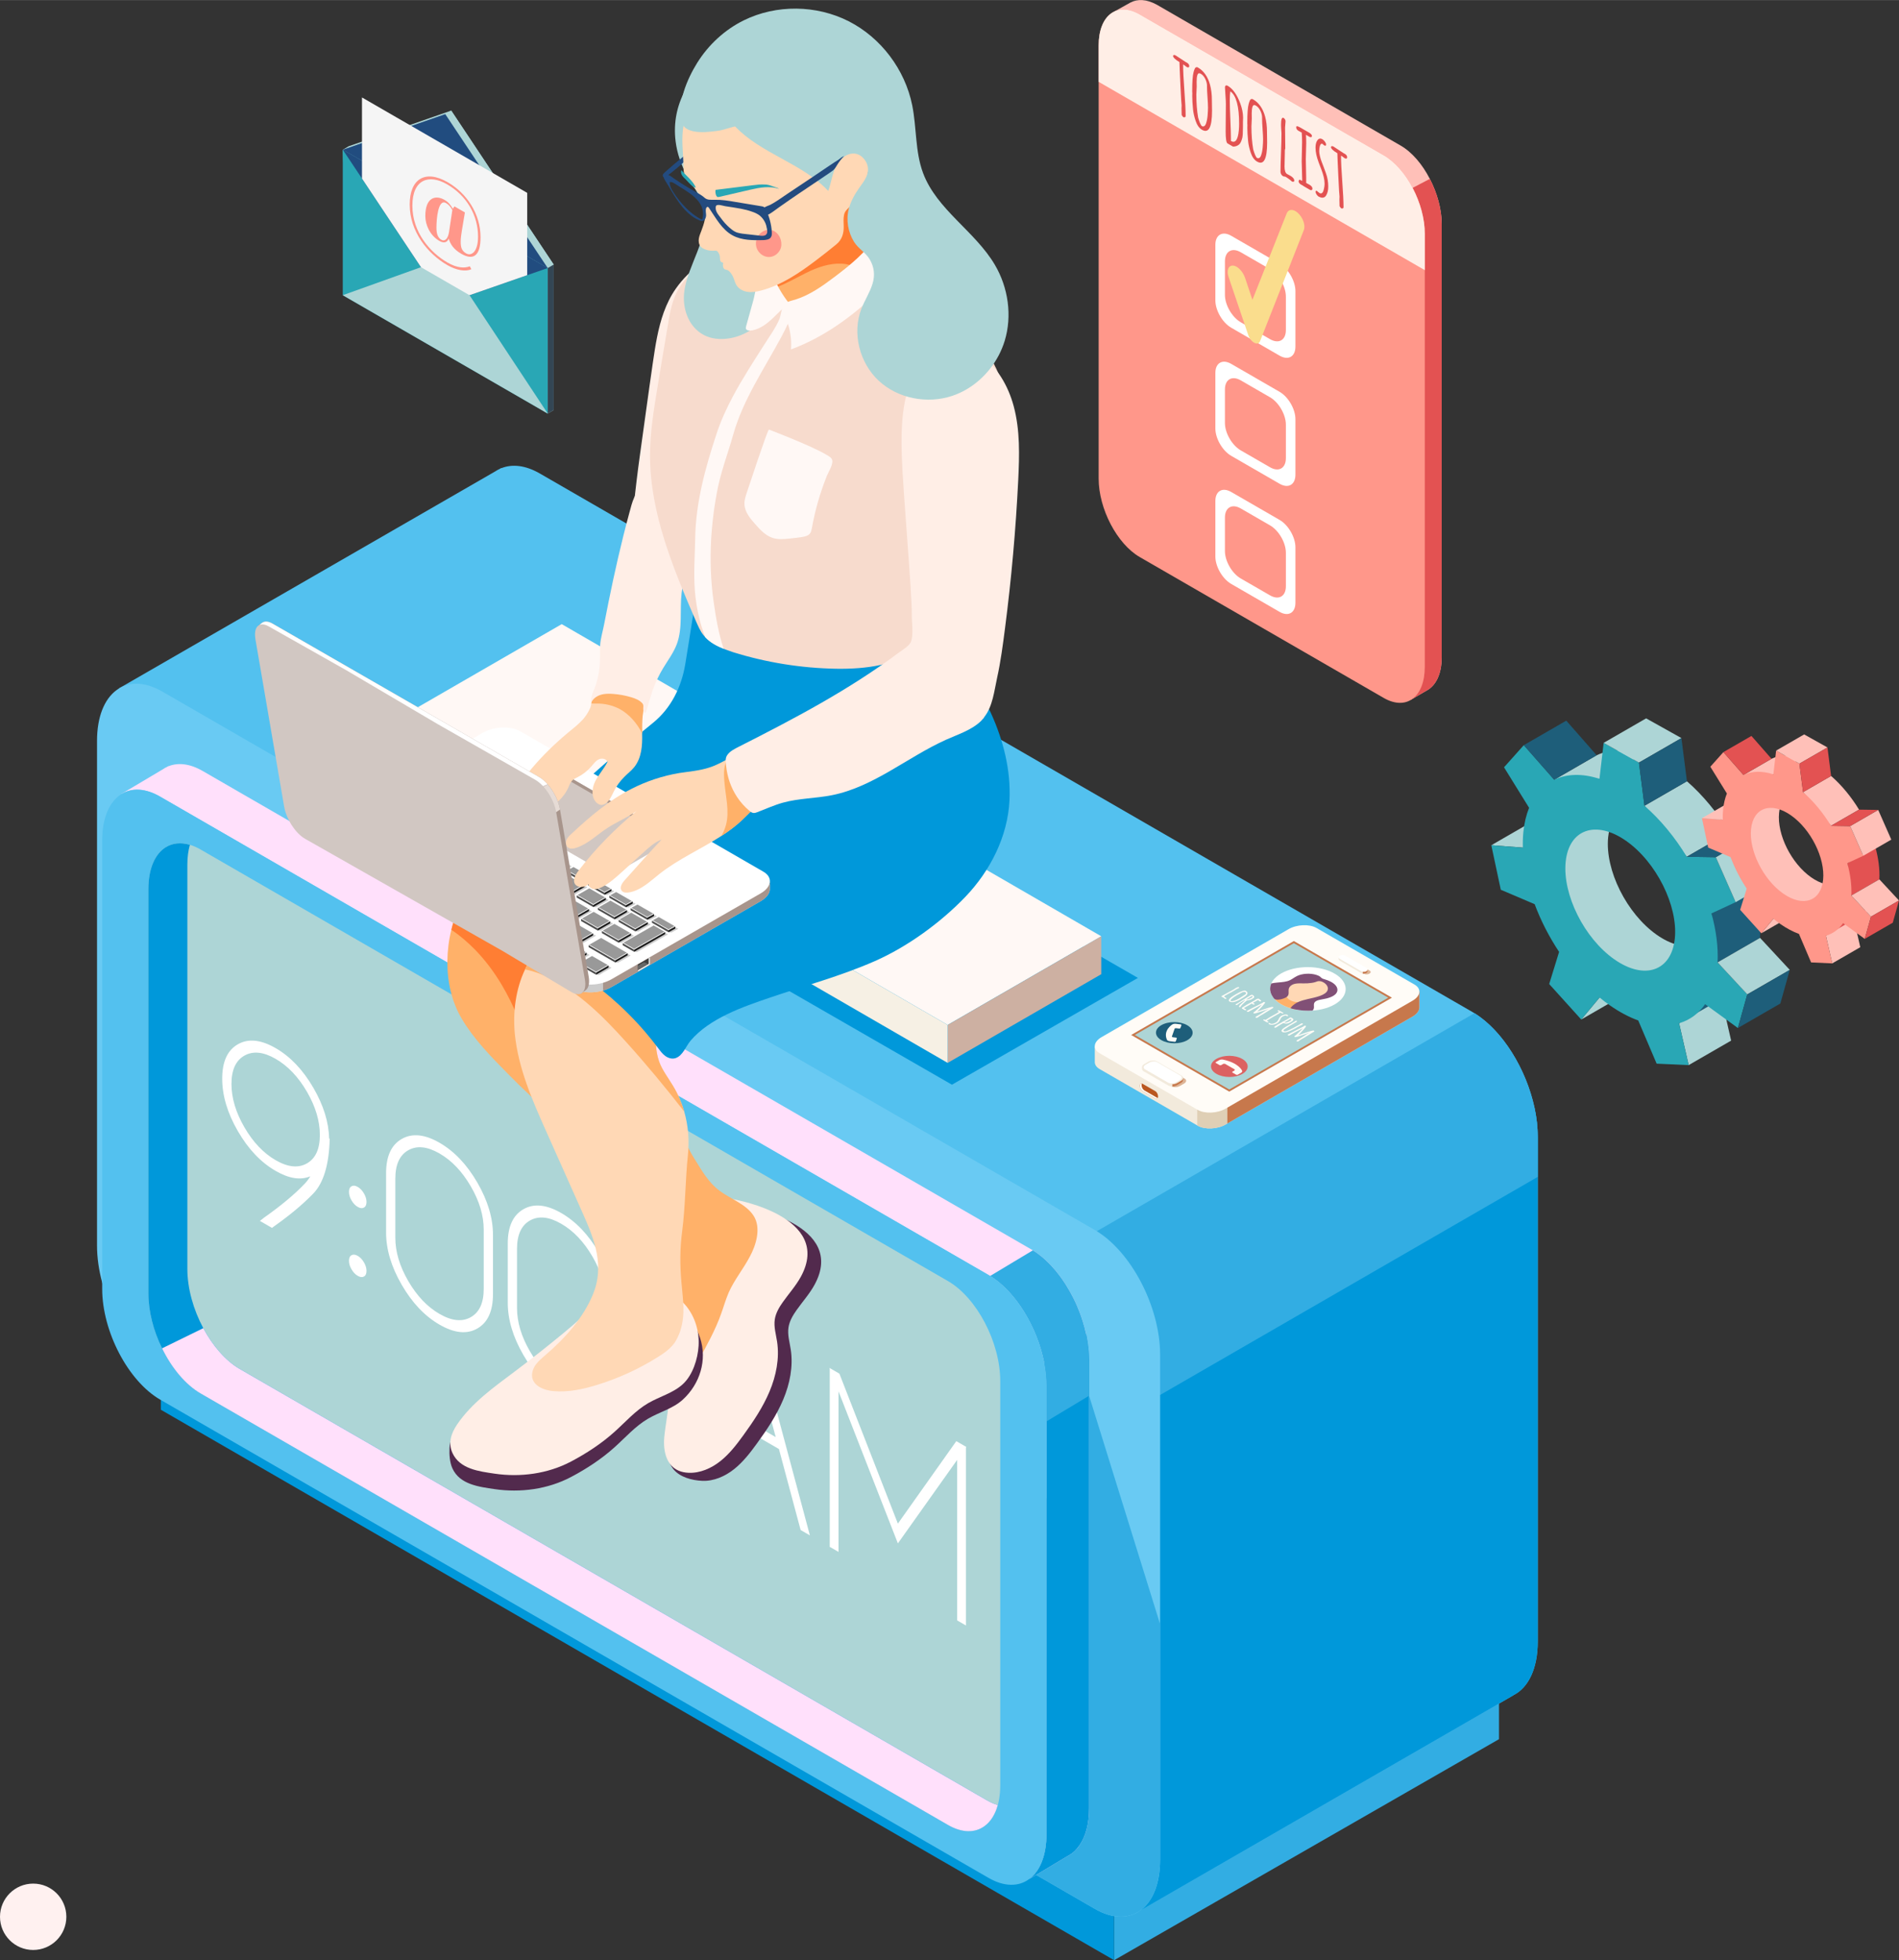 <?xml version="1.0" encoding="UTF-8"?>
<!DOCTYPE svg PUBLIC "-//W3C//DTD SVG 1.1//EN" "http://www.w3.org/Graphics/SVG/1.1/DTD/svg11.dtd">
<!-- Creator: CorelDRAW 2020 (64-Bit) -->
<svg xmlns="http://www.w3.org/2000/svg" xml:space="preserve" width="4.107in" height="4.239in" version="1.1" style="shape-rendering:geometricPrecision; text-rendering:geometricPrecision; image-rendering:optimizeQuality; fill-rule:evenodd; clip-rule:evenodd"
viewBox="0 0 4107.49 4239.24"
 xmlns:xlink="http://www.w3.org/1999/xlink"
 xmlns:xodm="http://www.corel.com/coreldraw/odm/2003">
 <rect x="0" y="0" width="4107.49" height="4239.24" fill="#333333" stroke="none"/>
 <defs>
  <style type="text/css">
   <![CDATA[
    .fil4 {fill:#69CAF3;fill-rule:nonzero}
    .fil8 {fill:#53C1EF;fill-rule:nonzero}
    .fil3 {fill:#53C1EF;fill-rule:nonzero}
    .fil7 {fill:#32ADE3;fill-rule:nonzero}
    .fil1 {fill:#32ADE3;fill-rule:nonzero}
    .fil2 {fill:#0098DA;fill-rule:nonzero}
    .fil29 {fill:#1A1A1A;fill-rule:nonzero}
    .fil49 {fill:#1E5E7A;fill-rule:nonzero}
    .fil39 {fill:#214C7F;fill-rule:nonzero}
    .fil32 {fill:#234B7F;fill-rule:nonzero}
    .fil0 {fill:#292929;fill-rule:nonzero}
    .fil33 {fill:#29A7B5;fill-rule:nonzero}
    .fil21 {fill:#303030;fill-rule:nonzero}
    .fil41 {fill:#334654;fill-rule:nonzero}
    .fil5 {fill:#3E1839;fill-rule:nonzero}
    .fil24 {fill:#404040;fill-rule:nonzero}
    .fil30 {fill:#4D4D4D;fill-rule:nonzero}
    .fil14 {fill:#522A4D;fill-rule:nonzero}
    .fil23 {fill:#666666;fill-rule:nonzero}
    .fil27 {fill:gray;fill-rule:nonzero}
    .fil48 {fill:#815076;fill-rule:nonzero}
    .fil28 {fill:#999999;fill-rule:nonzero}
    .fil20 {fill:#A8958C;fill-rule:nonzero}
    .fil9 {fill:#ADD5D6;fill-rule:nonzero}
    .fil47 {fill:#BA5720;fill-rule:nonzero}
    .fil43 {fill:#C7784C;fill-rule:nonzero}
    .fil25 {fill:#CCCCCC;fill-rule:nonzero}
    .fil11 {fill:#CDB0A2;fill-rule:nonzero}
    .fil26 {fill:#D1C7C2;fill-rule:nonzero}
    .fil50 {fill:#DC6161;fill-rule:nonzero}
    .fil19 {fill:#DCDEDD;fill-rule:nonzero}
    .fil46 {fill:#DDB596;fill-rule:nonzero}
    .fil44 {fill:#DFCFB5;fill-rule:nonzero}
    .fil37 {fill:#E35252;fill-rule:nonzero}
    .fil35 {fill:#E6DBD5;fill-rule:nonzero}
    .fil42 {fill:#F2EADC;fill-rule:nonzero}
    .fil40 {fill:whitesmoke;fill-rule:nonzero}
    .fil12 {fill:#F6F0E4;fill-rule:nonzero}
    .fil31 {fill:#F7DBCD;fill-rule:nonzero}
    .fil22 {fill:#F9F9F9;fill-rule:nonzero}
    .fil38 {fill:#FADD8D;fill-rule:nonzero}
    .fil17 {fill:#FF7E33;fill-rule:nonzero}
    .fil34 {fill:#FF978A;fill-rule:nonzero}
    .fil16 {fill:#FFB169;fill-rule:nonzero}
    .fil36 {fill:#FFC0B8;fill-rule:nonzero}
    .fil18 {fill:#FFD8B5;fill-rule:nonzero}
    .fil6 {fill:#FFE0FB;fill-rule:nonzero}
    .fil15 {fill:#FFEEE6;fill-rule:nonzero}
    .fil51 {fill:#FFF1F0;fill-rule:nonzero}
    .fil10 {fill:#FFF8F5;fill-rule:nonzero}
    .fil45 {fill:#FFFCF7;fill-rule:nonzero}
    .fil13 {fill:white;fill-rule:nonzero}
   ]]>
  </style>
 </defs>
 <g id="Layer_x0020_1">
  <polygon class="fil0" points="2409.86,4113.39 347.87,2922.91 1180.29,2444.88 3242.28,3635.37 "/>
  <polygon class="fil1" points="2409.86,4239.24 2409.86,4113.39 3242.28,3635.37 3242.28,3761.23 "/>
  <polygon class="fil2" points="2409.86,4239.24 2409.86,4113.39 347.87,2922.91 347.87,3048.75 "/>
  <path class="fil3" d="M3326.11 2458.39l0 1091.49c0,59.21 -20.63,100.21 -52.71,116.18l0.14 0.14 -813.73 469.42 -74.78 -460.9 -1.61 -480.86 -48.31 -27.82 -42.06 -24.36 -375.18 -216.67 -749.97 -432.95c-59.5,-34.35 -110.33,-112.74 -131.11,-194.06l-4.39 5.86 -346.03 -412.58 -429.22 -402.59 813.99 -469.3c3.07,-1.98 6.13,-3.86 9.46,-5.32l3.98 -2.26 0 0.54c23.42,-9.32 52.04,-6.39 83.32,11.69l2017 1164.55c1.46,0.81 2.81,1.6 4.25,2.54 60.83,37.53 112.07,120.71 130.04,204.95 4.52,20.9 6.92,41.93 6.92,62.3z"/>
  <path class="fil2" d="M3326.11 2458.39l0 1091.49c0,59.21 -20.63,100.21 -52.71,116.18l0.14 0.14 -813.73 469.42 -74.78 -460.9 -1.61 -480.86 -48.31 -27.82 24.89 -149.06 297.19 -297.21 217.47 -164.08 443.6 -159.72 0.93 0.13c4.52,20.9 6.92,41.93 6.92,62.3z"/>
  <path class="fil1" d="M3326.11 2458.39l0 86.76 -1033.06 596.52 -506.28 292.28 0 -433.21 131.1 -75.74 1271.28 -733.86c76,46.85 136.96,165.03 136.96,267.25z"/>
  <path class="fil4" d="M2368.13 4128.17l-2017.07 -1164.57c-77.97,-45.01 -141.19,-165.8 -141.19,-269.78l0 -1091.58c0,-103.96 63.22,-151.75 141.19,-106.74l2017.07 1164.55c77.97,45.03 141.19,165.8 141.19,269.78l0 1091.59c0,103.97 -63.22,151.76 -141.19,106.75z"/>
  <path class="fil5" d="M2387.38 4137.55c-6.32,-2.5 -12.75,-5.61 -19.3,-9.4l-274.83 -158.63c-0.02,-0.03 -0.03,-0.06 -0.04,-0.08l274.93 158.74c6.53,3.76 12.96,6.89 19.25,9.37z"/>
  <path class="fil1" d="M2424.11 4145.07c-11.53,0 -23.86,-2.44 -36.74,-7.53 -6.29,-2.48 -12.72,-5.61 -19.25,-9.37l-274.93 -158.74c-6.5,-12.86 -10.47,-20.82 -10.47,-20.82l88.78 -487.92 184.19 -442.26 153.58 494.04 0 508.95c0,77.39 -35.06,123.65 -85.17,123.65z"/>
  <path class="fil6" d="M2355.7 2941.37l0 969.45c0,34.21 -7.71,61.5 -21.15,80.39 -3.2,4.79 -6.79,8.93 -10.65,12.53 -4.53,4.11 -9.58,7.57 -14.92,10.37l-83.44 50.04c23.43,-16.78 37.94,-50.85 37.94,-97.83l0 -969.57c0,-16.38 -1.74,-33.28 -5.07,-50.18 -15.04,-76.39 -61.35,-153.04 -116.72,-187.11l-3.72 -2.26 -1791.56 -1034.41c-31.93,-18.5 -61.08,-19.42 -83.18,-5.85l-0.26 -0.26 89.83 -53.37c2.67,-1.86 5.32,-3.46 8.39,-4.79l3.46 -1.99 0 0.39c20.9,-8.25 46.32,-5.58 74,10.52l1791.55 1034.26c1.35,0.79 2.54,1.46 3.87,2.26 3.72,2.26 7.46,4.78 11.03,7.44 2.93,2.26 5.86,4.53 8.79,6.92 2,1.6 3.99,3.33 6,5.2 1.58,1.46 3.18,2.79 4.65,4.39 1.98,1.86 3.86,3.74 5.86,5.72 1.86,1.86 3.72,3.87 5.58,6 4.93,5.32 9.58,10.9 14.11,16.9 2.53,3.04 4.78,6.39 7.18,9.71 5.07,7.06 9.72,14.52 14.25,22.36 1.32,2.25 2.65,4.53 3.85,6.79 4.26,7.46 8.12,15.17 11.72,23.03 1.74,4.13 3.6,8.11 5.19,12.36 1.72,4.12 3.46,8.39 4.92,12.65l0.93 2.39c1.46,4 2.79,8.13 4,12.25 1.46,4.51 2.79,9.06 3.98,13.71l0 0.26c1.21,4.67 2.4,9.32 3.33,13.97 1.06,4.67 2,9.32 2.67,13.98 0.65,3.46 1.2,7.06 1.46,10.52 0.39,1.72 0.53,3.32 0.67,5.06 0.53,4.51 0.92,9.18 1.06,13.69 0.28,4.14 0.4,8.13 0.4,12.11z"/>
  <path class="fil2" d="M2355.7 2941.37l0 969.45c0,34.21 -7.71,61.5 -21.15,80.39 -3.2,4.67 -6.79,8.93 -10.65,12.53 -4.53,4.11 -9.58,7.57 -14.92,10.37l-83.44 50.04c23.43,-16.78 37.94,-50.85 37.94,-97.83l0 -969.57c0,-16.38 -1.74,-33.28 -5.07,-50.18l90.25 -60.68 0.79 0.13c1.06,4.67 2,9.32 2.67,13.98 0.65,3.46 1.2,7.06 1.46,10.52 0.39,1.72 0.53,3.32 0.67,5.06 0.53,4.51 0.92,9.18 1.06,13.69 0.28,4.14 0.4,8.13 0.4,12.11z"/>
  <path class="fil7" d="M2355.7 2941.37l0 77.07 -92.22 55.5 0 -77.19c0,-16.38 -1.74,-33.28 -5.07,-50.18 -15.04,-76.39 -61.35,-153.04 -116.72,-187.11l92.37 -55.5c3.72,2.26 7.46,4.78 11.03,7.44 2.93,2.26 5.86,4.53 8.79,6.92 2,1.6 3.99,3.33 6,5.2 1.58,1.46 3.18,2.79 4.65,4.39 1.98,1.86 3.86,3.74 5.86,5.72 1.86,1.86 3.72,3.87 5.58,6 4.93,5.32 9.58,10.9 14.11,16.9 2.53,3.04 4.78,6.39 7.18,9.71 5.07,7.06 9.72,14.52 14.25,22.36 1.32,2.25 2.65,4.53 3.85,6.79 4.26,7.46 8.12,15.17 11.72,23.03 1.74,4.13 3.6,8.11 5.19,12.36 1.72,4.12 3.46,8.39 4.92,12.65l0.93 2.39c1.46,4 2.79,8.13 4,12.25 1.46,4.51 2.79,9.06 3.98,13.71l0 0.26c2.54,9.32 4.53,18.64 6,27.96 0.65,3.46 1.2,7.06 1.46,10.52 0.39,1.72 0.53,3.32 0.67,5.06 0.53,4.51 0.92,9.18 1.06,13.69 0.28,4.14 0.4,8.13 0.4,12.11z"/>
  <path class="fil8" d="M2263.47 2996.74l0 969.57c0,46.99 -14.52,81.06 -37.94,97.83 -22.63,16.36 -53.5,16.63 -87.57,-3.07l-1791.56 -1034.25c-69.21,-40.06 -125.37,-147.33 -125.37,-239.7l0 -969.58c0,-49.78 16.37,-85.04 42.19,-100.61 22.1,-13.57 51.25,-12.65 83.18,5.85l1791.56 1034.41c69.35,39.93 125.52,147.19 125.52,239.56z"/>
  <path class="fil9" d="M2163.49 2986.48l0 874.67c0,42.37 -13.08,73.13 -34.21,88.24 -20.41,14.78 -48.26,15.01 -79.01,-2.76l-1616.16 -933c-62.43,-36.14 -113.11,-132.92 -113.11,-216.24l0 -874.65c0,-44.9 14.78,-76.72 38.07,-90.78 19.93,-12.24 46.22,-11.41 75.04,5.29l1616.16 933.12c62.56,36.03 113.22,132.79 113.22,216.11z"/>
  <path class="fil2" d="M2158.19 3903.65c-5.59,20.75 -15.71,36.32 -28.89,45.76 -20.5,14.78 -48.31,15.04 -79.06,-2.79l-1616.14 -932.97c-33.14,-19.15 -62.94,-55.36 -83.58,-97.69 -18.36,-37.39 -29.54,-79.44 -29.54,-118.59l0 -874.67c0,-44.86 14.78,-76.67 38.07,-90.78 14.37,-8.78 32.07,-10.64 51.63,-4.92 -3.46,12.37 -5.44,26.61 -5.44,42.46l0 874.67c0,42.46 13.18,88.52 34.47,128.18 20.36,38.06 48.18,70.41 78.65,88.1l1616.27 932.97c8.12,4.65 15.97,8.11 23.57,10.26z"/>
  <path class="fil6" d="M2158.19 3903.65c-5.59,20.75 -15.71,36.32 -28.89,45.76 -20.5,14.78 -48.31,15.04 -79.06,-2.79l-1616.14 -932.97c-33.14,-19.15 -62.94,-55.36 -83.58,-97.69l89.18 -43.64c20.36,38.06 48.18,70.41 78.65,88.1l1616.27 932.97c8.12,4.65 15.97,8.11 23.57,10.26z"/>
  <polygon class="fil2" points="2059.03,2345.78 790.81,1615.75 1193.06,1384.77 2461.29,2114.81 "/>
  <polygon class="fil10" points="2049.77,2216.55 882.82,1541.48 1214.99,1349.7 2381.95,2024.75 "/>
  <polygon class="fil11" points="2049.77,2298.62 2049.77,2216.55 2381.95,2024.75 2381.95,2106.82 "/>
  <polygon class="fil12" points="2049.77,2298.62 2049.77,2216.55 882.82,1541.48 882.82,1623.56 "/>
  <path class="fil13" d="M663.87 2515.95c18.67,-10.64 27.97,-31.1 27.97,-61.38 0,-30.3 -9.31,-61.5 -27.97,-93.62 -18.69,-32.13 -41.24,-55.81 -67.6,-71.04 -26.4,-15.26 -48.91,-17.58 -67.61,-7.03 -18.68,10.56 -28,30.98 -28,61.26 0,30.31 9.32,61.54 28,93.75 18.7,32.22 41.21,55.94 67.61,71.17 26.36,15.24 48.91,17.56 67.6,6.89zm7.35 27.94c-21.19,8.86 -46.17,5.02 -74.94,-11.64 -32.03,-18.46 -59.28,-47.17 -81.82,-86.13 -22.56,-38.96 -33.83,-76.78 -33.83,-113.51 0,-36.6 11.28,-61.33 33.83,-74.24 22.54,-12.94 49.79,-10.17 81.82,8.33 31.86,18.39 59.09,47.06 81.68,86.06 21.76,37.53 33.1,73.96 33.92,109.21l1.28 0.75c-1.44,56.08 -13.33,95.64 -35.81,118.78 -22.46,23.09 -50.26,46.36 -83.39,69.76 -2,1.43 -3.9,2.85 -5.69,4.21l-26.1 -15.1c2.78,-2.37 5.75,-4.69 8.85,-6.96 36.92,-26.04 66.17,-50.44 87.81,-73.25 4.64,-4.75 8.75,-10.15 12.4,-16.28z"/>
  <path class="fil13" d="M787.17 2729.95c3.72,6.35 5.58,12.48 5.58,18.46 0,6.11 -1.86,10.19 -5.58,12.26 -3.74,2.02 -8.21,1.53 -13.36,-1.48 -5.24,-3 -9.67,-7.64 -13.41,-14.02 -3.74,-6.31 -5.58,-12.54 -5.58,-18.65 0,-5.97 1.85,-9.96 5.58,-12.03 3.74,-2.03 8.17,-1.53 13.41,1.47 5.15,2.97 9.62,7.65 13.36,13.99zm0 -149.1c3.72,6.33 5.58,12.51 5.58,18.46 0,6.11 -1.86,10.2 -5.58,12.22 -3.74,2.07 -8.21,1.57 -13.36,-1.43 -5.24,-3.01 -9.67,-7.65 -13.41,-13.98 -3.74,-6.35 -5.58,-12.58 -5.58,-18.69 0,-5.94 1.85,-9.97 5.58,-12.03 3.74,-2.03 8.17,-1.56 13.41,1.44 5.15,3 9.62,7.67 13.36,14.02z"/>
  <path class="fil13" d="M1046.28 2659.17c0,-30.26 -9.32,-61.5 -28.01,-93.61 -18.68,-32.13 -41.19,-55.81 -67.6,-71.04 -26.4,-15.25 -48.9,-17.57 -67.59,-7.01 -18.67,10.54 -27.99,31 -27.99,61.29l0 128.06c0,30.29 9.32,61.48 27.99,93.63 18.69,32.11 41.19,55.79 67.59,71.03 26.41,15.26 48.92,17.58 67.6,7.03 18.69,-10.56 28.01,-30.99 28.01,-61.26l0 -128.1zm20.03 139.63c0,36.57 -11.27,61.33 -33.82,74.24 -22.54,12.94 -49.79,10.17 -81.82,-8.33 -31.86,-18.39 -59.11,-47.08 -81.69,-86.06 -22.61,-38.99 -33.9,-76.76 -33.9,-113.33l0 -128.07c0,-36.57 11.29,-61.31 33.9,-74.18 22.58,-12.92 49.83,-10.14 81.69,8.26 32.03,18.47 59.28,47.18 81.82,86.14 22.56,38.93 33.82,76.68 33.82,113.28l0 128.06z"/>
  <path class="fil13" d="M1309.5 2811.14c0,-30.28 -9.35,-61.49 -27.99,-93.61 -18.69,-32.11 -41.2,-55.81 -67.61,-71.03 -26.4,-15.28 -48.92,-17.6 -67.61,-7.03 -18.68,10.56 -27.98,31 -27.98,61.29l0 128.06c0,30.28 9.3,61.5 27.98,93.61 18.69,32.13 41.21,55.82 67.61,71.04 26.41,15.26 48.92,17.58 67.61,7.03 18.64,-10.57 27.99,-30.97 27.99,-61.28l0 -128.08zm20.04 139.63c0,36.59 -11.28,61.33 -33.82,74.24 -22.54,12.93 -49.83,10.17 -81.82,-8.33 -31.86,-18.39 -59.11,-47.07 -81.68,-86.07 -22.61,-38.98 -33.93,-76.74 -33.93,-113.3l0 -128.1c0,-36.57 11.32,-61.29 33.93,-74.17 22.57,-12.91 49.82,-10.13 81.68,8.26 31.99,18.46 59.28,47.18 81.82,86.13 22.54,38.96 33.82,76.73 33.82,113.29l0 128.06z"/>
  <path class="fil13" d="M1677.84 3107.91l-51.38 -191.85 -51.37 132.5 102.75 59.35zm6.98 25.78l-116.69 -67.39 -46.94 121.04 -20.24 -11.69 125.51 -323.1 125.31 467.91 -20.02 -11.57 -46.93 -175.19z"/>
  <polygon class="fil13" points="1815.56,2970.67 1942.1,3295.03 2068.46,3116.66 2090.16,3129.22 2089.31,3130.42 2089.31,3515.34 2070.35,3504.38 2070.35,3157.14 1942.1,3337.8 1813.66,3008.94 1813.66,3356.2 1794.71,3345.26 1794.71,2960.31 1793.85,2958.12 "/>
  <path class="fil14" d="M1469.42 3101.52c-0.94,6.31 -2.54,12.99 -2.6,19.37 -0.06,5.03 2.11,8.11 -1.98,12.39 -6.53,6.83 -17.61,2.44 -23.99,-2.26 2.49,16.25 5.32,33.31 15.57,46.14 14.12,17.67 40.83,24.41 62.56,25.33 25.01,1.06 49.4,-9.78 68.98,-25.37 19.57,-15.6 34.99,-35.72 49.67,-55.99 21.61,-29.8 42.29,-60.64 56.53,-94.58 14.24,-33.93 21.79,-71.42 16.24,-107.82 -2.41,-15.92 -7.32,-31.9 -4.94,-47.85 2.06,-13.78 9.4,-26.18 17.44,-37.56 13.03,-18.44 28.35,-35.36 39.12,-55.21 34.53,-63.56 1.11,-106.61 -49.12,-133.99 -36.86,-20.07 -82.79,-31.69 -117.58,-36.78 -3,-0.43 -6.27,-0.82 -8.97,0.58 -2.59,1.35 -4.13,4.04 -5.41,6.65 -10.17,20.86 -11.78,44.82 -19.42,66.74 -6.72,19.24 -18.17,36.82 -33.06,50.75 -9.01,8.43 -19.32,15.61 -26.96,25.29 -24.43,31 -4.25,67.35 -5.78,102.24 -3.53,81.07 -14.44,161.63 -26.3,241.92z"/>
  <path class="fil15" d="M1683.27 2626.72c-36.86,-20.09 -82.79,-31.71 -117.58,-36.76 -3.02,-0.46 -6.26,-0.85 -8.97,0.57 -2.58,1.33 -4.13,4.03 -5.4,6.64 -10.17,20.86 -11.78,44.82 -19.42,66.74 -6.72,19.25 -18.17,36.82 -33.06,50.75 -9,8.44 -19.32,15.61 -26.94,25.29 -24.44,31 -4.26,67.35 -5.79,102.24 -3.53,81.08 -14.43,161.63 -26.32,241.92 -2.36,15.98 -4.76,32.19 -2.82,48.24 3.68,30.42 19.82,51.36 52.38,52.74 25.01,1.06 49.41,-9.78 68.98,-25.37 19.58,-15.59 35,-35.72 49.68,-55.99 21.61,-29.81 42.29,-60.63 56.53,-94.57 14.22,-33.94 21.78,-71.43 16.25,-107.82 -2.43,-15.93 -7.33,-31.92 -4.96,-47.86 2.06,-13.78 9.4,-26.18 17.44,-37.56 13.03,-18.43 28.35,-35.36 39.13,-55.19 34.53,-63.57 1.12,-106.63 -49.13,-133.98z"/>
  <path class="fil16" d="M1621.79 2717.63c-14.06,26.76 -33.46,50.18 -45.5,77.28 -6.69,15.4 -11.06,31.46 -16.74,46.85 -12.39,34.79 -30.44,67.25 -48.52,99.71 -2.01,3.02 -4.01,6.71 -7.36,8.37 -5.35,2.67 -11.71,0 -15.39,-4.68 -3.68,-4.36 -5.03,-10.37 -6.02,-16.06 -12.39,-63.91 -1.35,-128.83 -16.4,-192.07 -21.75,-92.35 -91.01,-165.63 -162.29,-228.86 -69.25,-61.57 -140.18,-119.46 -205.1,-186.04 -36.47,-37.12 -72.94,-73.94 -99.36,-118.44 -22.1,-36.81 -31.81,-80.97 -31.46,-124.8 0.32,-23.09 3.02,-46.19 8.7,-68.26 1.35,-5.36 2.67,-10.7 4.35,-16.07 11.71,-37.81 57.21,-72.6 86.67,-97.36 14.04,-12.06 29.1,-23.08 45.17,-32.46 7.7,-4.68 16.06,-8.7 24.42,-12.04 32.81,-13.37 88.67,-19.07 93.68,27.43 3.36,31.46 -8.35,61.91 -17.39,92.68 -1,4.03 -2,7.71 -3,11.72 -11.04,44.83 -9.72,93.35 4.33,137.18 7.71,24.41 19.42,47.85 34.81,68.58 53.19,70.28 145.21,105.4 191.39,180.69 25.43,41.82 34.13,92.68 60.57,133.83 16.72,26.43 30.11,51.86 55.86,70.93 23.1,17.07 56.54,28.44 72.63,53.2 17.06,26.11 5.68,63.58 -8.04,88.68z"/>
  <path class="fil17" d="M1224.29 2071.19c1.02,17.07 -4.02,34.12 -9.71,50.53 -1.67,5.35 -3.67,11.04 -5.35,16.39 -8.36,25.78 -17.74,51.53 -27.78,76.63 -5.35,12.72 -10.69,25.76 -16.39,38.47 -2.68,6.03 -17.07,27.78 -15.72,33.47 -15.06,-55.21 -35.47,-109.08 -64.92,-158.26 -16.06,-26.78 -34.79,-51.86 -56.54,-74.29 -15.72,-16.06 -32.79,-30.76 -51.53,-43.49 1.35,-5.36 2.67,-10.7 4.35,-16.07 11.71,-37.81 57.21,-72.6 86.67,-97.36 14.04,-12.06 29.1,-23.08 45.17,-32.46 6.36,1.68 12.72,4.01 18.74,7.03 20.42,9.71 37.81,25.43 51.53,43.48 13.39,17.4 23.75,36.82 30.44,57.56 2.02,5.36 3.68,10.71 5.03,16.41 6.35,27.43 4.68,54.21 6.02,81.97z"/>
  <path class="fil14" d="M1113.08 2999.74c-23.31,17.48 -46.89,34.68 -68.9,53.79 -10.91,9.48 -21.43,19.44 -31.21,30.09 -3.32,3.61 -7.81,11.72 -12.2,13.76 -4.78,2.2 -8.64,-1.4 -8.19,-6.57l-0.39 -1.46 -1.62 0.56c-10.97,10.89 -17.56,26.01 -18.31,41.43 -0.69,14.06 0.44,31.46 6.4,44.42 15.99,34.79 57.5,39.68 90.85,44.62 56.1,8.32 115.43,0.32 165.5,-26.12 33.65,-17.75 65.74,-38.76 94.07,-64.17 23.79,-21.33 45.19,-45.93 72.79,-62.07 24.7,-14.43 53.86,-21.76 74.97,-41.06 36.85,-33.67 53.47,-85.59 37.33,-133.93 -7.5,-22.43 -21.21,-42.24 -35.83,-60.8 -0.15,3.3 -0.64,6.78 -2.67,9.41 -4.2,5.43 -6.81,1.88 -10.63,-0.36 -5.15,-3.02 -11.33,-4.57 -17.29,-4.25 -33.85,1.72 -64.97,-12.8 -99.86,-7.19 -36.26,5.85 -60.75,26.4 -87,50.22 -28.82,26.14 -59.28,50.63 -89.75,74.82 -19.15,15.22 -38.5,30.17 -58.07,44.85z"/>
  <path class="fil15" d="M1113.08 2966.28c-45.42,34.08 -92.92,67.74 -124.68,114.81 -12.5,18.54 -19.61,39.74 -9.74,61.22 15.99,34.79 57.5,39.68 90.85,44.63 56.1,8.32 115.43,0.31 165.5,-26.11 33.65,-17.76 65.74,-38.78 94.07,-64.18 23.79,-21.33 45.19,-45.94 72.79,-62.07 24.7,-14.43 53.86,-21.75 74.97,-41.06 21.39,-19.54 32.49,-54.4 34.19,-82.87 1.88,-30.89 -7.44,-62.71 -27.23,-86.72 -9.11,-11.06 -21.74,-21.07 -36.04,-20.35 -33.85,1.72 -64.97,-12.79 -99.86,-7.17 -36.26,5.83 -60.75,26.4 -87,50.21 -28.82,26.14 -59.28,50.63 -89.75,74.82 -19.15,15.21 -38.5,30.17 -58.07,44.85z"/>
  <path class="fil18" d="M1475.57 2662.41c-5.02,37.82 -5.02,72.63 -1.67,110.43 3.02,37.47 9.36,68.92 -2.68,106.06 -3,8.38 -6.69,16.74 -11.71,24.43 -9.37,13.39 -23.08,23.08 -37.14,31.79 -40.48,25.42 -84.32,45.5 -129.83,59.56 -31.11,9.69 -63.57,16.72 -96.03,13.72 -19.07,-1.68 -40.8,-10.04 -45.17,-28.44 -2,-9.71 1.35,-19.74 7.03,-28.11 5.7,-8.03 13.39,-14.39 20.74,-20.74 42.83,-36.8 82.67,-80.65 104.07,-133.5 24.09,-59.57 3.35,-115.44 -21.75,-171.67 -26.43,-59.21 -52.86,-118.44 -79.3,-177.67 -30.43,-68.25 -61.22,-137.83 -68.59,-212.46 -4.35,-46.51 1.68,-96.36 22.1,-139.19 4.02,-8.69 8.35,-16.72 13.71,-24.75 24.75,-38.15 65.92,-84.32 113.1,-43.18 20.07,17.75 30.78,43.5 46.85,64.91 29.43,39.49 89.67,75.96 139.18,51.2l2.01 -1 -1.35 2.33c-27.44,39.49 -39.48,104.41 -23.42,149.57 6.7,18.75 19.41,34.81 29.78,52.19 10.71,17.41 18.75,36.47 24.43,55.88 8.7,30.46 11.38,62.25 8.03,94.03 -5.68,54.54 -5.36,109.74 -12.39,164.61z"/>
  <path class="fil16" d="M1479.93 2403.77c-40.15,-51.53 -81.64,-101.71 -125.14,-149.89 -54.21,-60.24 -113.43,-119.13 -188.39,-148.57 -10.03,-3.68 -20.4,-7.03 -30.76,-8.69 4.02,-8.69 8.35,-16.72 13.71,-24.75 24.75,-38.15 65.92,-84.32 113.1,-43.18 20.07,17.75 30.78,43.5 46.85,64.91 29.43,39.49 89.67,75.96 139.18,51.2l0.67 1.33c-27.44,39.49 -39.48,104.41 -23.42,149.57 6.7,18.75 19.41,34.81 29.78,52.19 10.71,17.41 18.75,36.47 24.43,55.88z"/>
  <path class="fil2" d="M1781.06 1335.88c-53.69,-12.96 -105.42,-32.57 -157.98,-49.37 -22.25,-7.13 -44.24,-15.88 -67.3,-20.11 -24.62,-4.54 -32.36,-1.78 -42.32,-28.29 -10.42,66.04 -20.35,132.2 -31.24,198.17 -8.15,49.3 -30.67,95.17 -69.8,126.92 -128.32,104.08 -249.64,219.24 -365.13,337.11 -16.08,16.43 -32.22,33.11 -45.17,52.21 -3.32,4.92 -17.86,23.57 -15.5,29.56 6.72,17.08 46.61,-0.6 55.48,-5.89 26.4,-15.72 53.03,-31.61 75.35,-52.71 -19,23.13 -35.09,48.64 -47.8,75.72 -10.56,22.48 62.03,40.54 74.67,46.11 32.07,14.13 63.1,30.68 92.72,49.43 59.25,37.5 112.96,83.79 158.57,137.06 9.58,11.2 18.81,22.68 27.64,34.46 4.71,6.28 9.42,12.75 15.75,17.37 6.33,4.63 14.72,7.19 22.17,4.69 16.08,-5.44 22.25,-25.65 32.47,-37.67 41.4,-48.67 112.68,-73.13 171.7,-93.22 75.76,-25.81 153.25,-46.6 226.48,-78.77 70.89,-31.12 142.89,-83.53 196.26,-139.22 53.42,-55.76 91.75,-130.39 95.43,-209.1 3.06,-64.98 -13.3,-129.26 -40.08,-188.12 -26.82,-58.96 -68.29,-108.07 -97.86,-165.2 -20.91,-40.43 -35.21,-83.87 -49.42,-127.11 -5.35,43.44 -43.35,77.64 -85.38,89.9 -42,12.26 -87.17,6.33 -129.72,-3.93z"/>
  <path class="fil19" d="M1665.22 1912.21l-0.17 12.44c-1,8.44 -7.64,17.21 -19.67,24.18l-322.86 185.78c-5.64,3.26 -11.93,5.85 -18.67,7.64 -18.79,5.4 -40.15,5.06 -55.89,-1.24 -2.26,-0.89 -4.52,-1.9 -6.53,-3.03l-526.06 -303.85c-9.44,-5.4 -14.06,-12.71 -14.06,-20.24l-0.13 0 0.35 -20.24 10.68 7.87c2.58,-2.25 5.51,-4.29 8.89,-6.3l322.85 -185.76c24.06,-13.83 60.39,-15.42 81.19,-3.38l350.2 202.18 175.86 101.56 1.02 0.68 12.98 1.7z"/>
  <path class="fil20" d="M1665.28 1906.69l-0.22 17.97c-1,8.44 -7.64,17.21 -19.67,24.18l-322.86 185.78c-5.64,3.26 -11.93,5.85 -18.67,7.64l0 -333.97 171.5 0 175.86 101.56 1.02 0.68 13.04 -3.83z"/>
  <polygon class="fil21" points="1405.57,2086.21 1379.72,2101.19 1379.72,2085.88 1405.57,2070.91 "/>
  <polygon class="fil22" points="1402.67,2084.64 1402.67,2072.59 1405.57,2070.91 1405.57,2086.21 1379.72,2101.19 1379.72,2097.92 "/>
  <polygon class="fil19" points="1402.67,2084.64 1405.57,2086.21 1405.57,2070.91 1402.67,2072.59 "/>
  <polygon class="fil23" points="1402.67,2084.64 1392.81,2080.44 1379.72,2088.07 1379.72,2097.92 "/>
  <polygon class="fil24" points="1392.81,2080.44 1392.78,2078.31 1402.67,2072.59 1402.67,2084.64 "/>
  <path class="fil25" d="M1247.97 2086.91l0 54.11c15.71,6.33 37.08,6.6 55.93,1.24l0 -55.35 -55.93 0z"/>
  <path class="fil13" d="M715.35 1817.38l526.1 303.76c20.8,12 57.11,10.5 81.13,-3.39l232.69 -133.93 90.17 -51.89c7.96,-4.63 13.56,-9.97 16.75,-15.58 6.39,-11.22 2.94,-23.21 -10.94,-31.22l-526.1 -303.79c-20.8,-11.98 -57.13,-10.48 -81.11,3.41l-322.87 185.76c-1.44,0.83 -2.81,1.69 -4.11,2.59 -20.14,13.75 -21.25,32.99 -1.69,44.28z"/>
  <polygon class="fil26" points="1320.46,1894.28 1094.04,1763.56 1234.63,1682.38 1461.04,1813.12 "/>
  <polygon class="fil20" points="1234.63,1690.12 1454.35,1816.98 1461.04,1813.12 1234.63,1682.38 1094.04,1763.56 1100.74,1767.42 "/>
  <polygon class="fil27" points="1234.63,1690.12 1234.63,1682.38 1094.04,1763.56 1100.74,1767.42 "/>
  <polygon class="fil25" points="1286.93,2072.32 1259.84,2087.86 1287.06,2103.53 1289.24,2107.89 1295.63,2108.48 1322.71,2092.91 "/>
  <polygon class="fil28" points="1289.24,2103.53 1253.46,2082.95 1280.54,2067.39 1316.34,2087.98 "/>
  <polygon class="fil13" points="1289.24,2101.57 1255.15,2081.96 1253.46,2082.95 1289.24,2103.53 1316.34,2087.98 1314.64,2087.01 "/>
  <polygon class="fil29" points="1316.34,2087.98 1316.34,2092.32 1289.24,2107.89 1289.24,2103.53 "/>
  <polygon class="fil30" points="1253.46,2082.95 1253.46,2087.3 1289.24,2107.89 1289.24,2103.53 "/>
  <polygon class="fil25" points="1239.46,2044.67 1212.38,2060.23 1239.58,2075.88 1241.78,2080.23 1248.17,2080.81 1275.25,2065.25 "/>
  <polygon class="fil28" points="1241.78,2075.88 1205.99,2055.28 1233.08,2039.73 1268.86,2060.34 "/>
  <polygon class="fil13" points="1241.78,2073.92 1207.68,2054.32 1205.99,2055.28 1241.78,2075.88 1268.86,2060.34 1267.17,2059.35 "/>
  <polygon class="fil29" points="1268.86,2060.34 1268.86,2064.69 1241.78,2080.23 1241.78,2075.88 "/>
  <polygon class="fil30" points="1205.99,2055.28 1205.99,2059.64 1241.78,2080.23 1241.78,2075.88 "/>
  <polygon class="fil25" points="1192,2017.03 1164.92,2032.57 1192.13,2048.23 1194.32,2052.59 1200.69,2053.16 1227.78,2037.62 "/>
  <polygon class="fil28" points="1194.32,2048.23 1158.53,2027.63 1185.61,2012.09 1221.4,2032.69 "/>
  <polygon class="fil13" points="1194.32,2046.28 1160.22,2026.67 1158.53,2027.63 1194.32,2048.23 1221.4,2032.69 1219.71,2031.7 "/>
  <polygon class="fil29" points="1221.4,2032.69 1221.4,2037.03 1194.32,2052.59 1194.32,2048.23 "/>
  <polygon class="fil30" points="1158.53,2027.63 1158.53,2031.99 1194.32,2052.59 1194.32,2048.23 "/>
  <polygon class="fil25" points="902.81,1846.88 875.72,1862.43 902.95,1878.09 905.13,1882.43 911.51,1883.02 938.6,1867.46 "/>
  <polygon class="fil28" points="905.13,1878.09 869.35,1857.49 896.43,1841.93 932.21,1862.55 "/>
  <polygon class="fil13" points="905.13,1876.13 871.04,1856.52 869.35,1857.49 905.13,1878.09 932.21,1862.55 930.53,1861.56 "/>
  <polygon class="fil29" points="932.21,1862.55 932.21,1866.89 905.13,1882.43 905.13,1878.09 "/>
  <polygon class="fil30" points="869.35,1857.49 869.35,1861.85 905.13,1882.43 905.13,1878.09 "/>
  <polygon class="fil25" points="855.35,1819.23 828.26,1834.78 855.47,1850.42 857.67,1854.8 864.04,1855.36 891.14,1839.82 "/>
  <polygon class="fil28" points="857.67,1850.42 821.87,1829.84 848.97,1814.3 884.75,1834.88 "/>
  <polygon class="fil13" points="857.67,1848.49 823.57,1828.88 821.87,1829.84 857.67,1850.42 884.75,1834.88 883.06,1833.91 "/>
  <polygon class="fil29" points="884.75,1834.88 884.75,1839.24 857.67,1854.8 857.67,1850.42 "/>
  <polygon class="fil30" points="821.87,1829.84 821.87,1834.2 857.67,1854.8 857.67,1850.42 "/>
  <polygon class="fil25" points="784.26,1778.07 757.17,1793.64 808.01,1822.78 810.21,1827.14 816.58,1827.73 843.67,1812.17 "/>
  <polygon class="fil28" points="810.21,1822.78 750.79,1788.7 777.87,1773.16 837.29,1807.23 "/>
  <polygon class="fil13" points="810.21,1820.84 752.48,1787.73 750.79,1788.7 810.21,1822.78 837.29,1807.23 835.6,1806.27 "/>
  <polygon class="fil29" points="837.29,1807.23 837.29,1811.59 810.21,1827.14 810.21,1822.78 "/>
  <polygon class="fil30" points="750.79,1788.7 750.79,1793.06 810.21,1827.14 810.21,1822.78 "/>
  <polygon class="fil25" points="1122.93,1976.84 1095.84,1992.38 1144.65,2020.57 1146.85,2024.94 1153.24,2025.52 1180.32,2009.96 "/>
  <polygon class="fil28" points="1146.85,2020.57 1089.46,1987.45 1116.56,1971.91 1173.93,2005.02 "/>
  <polygon class="fil13" points="1146.85,2018.63 1091.15,1986.48 1089.46,1987.45 1146.85,2020.57 1173.93,2005.02 1172.25,2004.06 "/>
  <polygon class="fil29" points="1173.93,2005.02 1173.93,2009.38 1146.85,2024.94 1146.85,2020.57 "/>
  <polygon class="fil30" points="1089.46,1987.45 1089.46,1991.8 1146.85,2024.94 1146.85,2020.57 "/>
  <polygon class="fil25" points="1063.46,1892.66 1036.38,1908.23 1063.58,1923.88 1065.78,1928.23 1072.15,1928.81 1099.25,1913.25 "/>
  <polygon class="fil28" points="1065.78,1923.88 1029.99,1903.28 1057.07,1887.73 1092.88,1908.31 "/>
  <polygon class="fil13" points="1065.78,1921.92 1031.68,1902.31 1029.99,1903.28 1065.78,1923.88 1092.88,1908.31 1091.17,1907.34 "/>
  <polygon class="fil29" points="1092.88,1908.31 1092.88,1912.67 1065.78,1928.23 1065.78,1923.88 "/>
  <polygon class="fil30" points="1029.99,1903.28 1029.99,1907.64 1065.78,1928.23 1065.78,1923.88 "/>
  <polygon class="fil25" points="1253.39,2002.88 1226.31,2018.42 1253.51,2034.07 1255.71,2038.44 1262.08,2039.02 1289.17,2023.46 "/>
  <polygon class="fil28" points="1255.71,2034.07 1219.92,2013.49 1247,1997.95 1282.79,2018.53 "/>
  <polygon class="fil13" points="1255.71,2032.13 1221.61,2012.52 1219.92,2013.49 1255.71,2034.07 1282.79,2018.53 1281.1,2017.56 "/>
  <polygon class="fil29" points="1282.79,2018.53 1282.79,2022.88 1255.71,2038.44 1255.71,2034.07 "/>
  <polygon class="fil30" points="1219.92,2013.49 1219.92,2017.84 1255.71,2038.44 1255.71,2034.07 "/>
  <polygon class="fil25" points="1205.92,1975.23 1178.84,1990.78 1206.04,2006.43 1208.24,2010.78 1214.63,2011.36 1241.71,1995.81 "/>
  <polygon class="fil28" points="1208.24,2006.43 1172.46,1985.84 1199.54,1970.28 1235.34,1990.88 "/>
  <polygon class="fil13" points="1208.24,2004.48 1174.15,1984.86 1172.46,1985.84 1208.24,2006.43 1235.34,1990.88 1233.64,1989.91 "/>
  <polygon class="fil29" points="1235.34,1990.88 1235.34,1995.23 1208.24,2010.78 1208.24,2006.43 "/>
  <polygon class="fil30" points="1172.46,1985.84 1172.46,1990.2 1208.24,2010.78 1208.24,2006.43 "/>
  <polygon class="fil25" points="1158.46,1947.57 1131.38,1963.13 1158.58,1978.78 1160.78,1983.13 1167.15,1983.71 1194.25,1968.16 "/>
  <polygon class="fil28" points="1160.78,1978.78 1124.99,1958.19 1152.07,1942.64 1187.86,1963.24 "/>
  <polygon class="fil13" points="1160.78,1976.84 1126.68,1957.23 1124.99,1958.19 1160.78,1978.78 1187.86,1963.24 1186.17,1962.25 "/>
  <polygon class="fil29" points="1187.86,1963.24 1187.86,1967.59 1160.78,1983.13 1160.78,1978.78 "/>
  <polygon class="fil30" points="1124.99,1958.19 1124.99,1962.55 1160.78,1983.13 1160.78,1978.78 "/>
  <polygon class="fil25" points="1110.92,1920.32 1083.84,1935.86 1111.04,1951.52 1113.24,1955.86 1119.63,1956.45 1146.71,1940.91 "/>
  <polygon class="fil28" points="1113.24,1951.52 1077.46,1930.92 1104.54,1915.38 1140.34,1935.98 "/>
  <polygon class="fil13" points="1113.24,1949.57 1079.14,1929.96 1077.46,1930.92 1113.24,1951.52 1140.34,1935.98 1138.63,1934.99 "/>
  <polygon class="fil29" points="1140.34,1935.98 1140.34,1940.32 1113.24,1955.86 1113.24,1951.52 "/>
  <polygon class="fil30" points="1077.46,1930.92 1077.46,1935.28 1113.24,1955.86 1113.24,1951.52 "/>
  <polygon class="fil25" points="1015.99,1865.01 988.9,1880.56 1016.11,1896.21 1018.31,1900.57 1024.69,1901.16 1051.79,1885.6 "/>
  <polygon class="fil28" points="1018.31,1896.21 982.53,1875.63 1009.61,1860.09 1045.42,1880.67 "/>
  <polygon class="fil13" points="1018.31,1894.28 984.22,1874.66 982.53,1875.63 1018.31,1896.21 1045.42,1880.67 1043.71,1879.7 "/>
  <polygon class="fil29" points="1045.42,1880.67 1045.42,1885.03 1018.31,1900.57 1018.31,1896.21 "/>
  <polygon class="fil30" points="982.53,1875.63 982.53,1879.98 1018.31,1900.57 1018.31,1896.21 "/>
  <polygon class="fil25" points="965.37,1836.99 938.29,1852.55 965.5,1868.2 967.69,1872.55 974.08,1873.13 1001.17,1857.57 "/>
  <polygon class="fil28" points="967.69,1868.2 931.92,1847.6 959,1832.05 994.79,1852.66 "/>
  <polygon class="fil13" points="967.69,1866.25 933.61,1846.63 931.92,1847.6 967.69,1868.2 994.79,1852.66 993.1,1851.67 "/>
  <polygon class="fil29" points="994.79,1852.66 994.79,1857.01 967.69,1872.55 967.69,1868.2 "/>
  <polygon class="fil30" points="931.92,1847.6 931.92,1851.96 967.69,1872.55 967.69,1868.2 "/>
  <polygon class="fil25" points="917.92,1809.34 890.84,1824.89 918.04,1840.56 920.24,1844.89 926.61,1845.48 953.69,1829.93 "/>
  <polygon class="fil28" points="920.24,1840.56 884.45,1819.95 911.53,1804.41 947.32,1824.99 "/>
  <polygon class="fil13" points="920.24,1838.6 886.14,1818.99 884.45,1819.95 920.24,1840.56 947.32,1824.99 945.63,1824.02 "/>
  <polygon class="fil29" points="947.32,1824.99 947.32,1829.35 920.24,1844.89 920.24,1840.56 "/>
  <polygon class="fil30" points="884.45,1819.95 884.45,1824.31 920.24,1844.89 920.24,1840.56 "/>
  <polygon class="fil25" points="871.61,1782.19 844.53,1797.74 871.74,1813.39 873.93,1817.74 880.31,1818.34 907.4,1802.78 "/>
  <polygon class="fil28" points="873.93,1813.39 838.14,1792.81 865.22,1777.25 901.01,1797.84 "/>
  <polygon class="fil13" points="873.93,1811.45 839.84,1791.84 838.14,1792.81 873.93,1813.39 901.01,1797.84 899.32,1796.86 "/>
  <polygon class="fil29" points="901.01,1797.84 901.01,1802.2 873.93,1817.75 873.93,1813.39 "/>
  <polygon class="fil30" points="838.14,1792.81 838.14,1797.16 873.93,1817.75 873.93,1813.39 "/>
  <polygon class="fil25" points="825.87,1754.25 798.79,1769.8 826,1785.45 828.19,1789.8 834.58,1790.38 861.67,1774.84 "/>
  <polygon class="fil28" points="828.19,1785.45 792.4,1764.85 819.5,1749.31 855.28,1769.91 "/>
  <polygon class="fil13" points="828.19,1783.51 794.1,1763.89 792.4,1764.85 828.19,1785.45 855.28,1769.91 853.58,1768.92 "/>
  <polygon class="fil29" points="855.28,1769.91 855.28,1774.25 828.19,1789.8 828.19,1785.45 "/>
  <polygon class="fil30" points="792.4,1764.85 792.4,1769.21 828.19,1789.8 828.19,1785.45 "/>
  <polygon class="fil25" points="1306.64,2033.28 1279.54,2048.84 1328.38,2077.03 1330.56,2081.38 1336.95,2081.96 1364.03,2066.41 "/>
  <polygon class="fil28" points="1330.56,2077.03 1273.17,2043.89 1300.25,2028.35 1357.65,2061.48 "/>
  <polygon class="fil13" points="1330.56,2075.09 1274.86,2042.94 1273.17,2043.89 1330.56,2077.03 1357.65,2061.48 1355.96,2060.51 "/>
  <polygon class="fil29" points="1357.65,2061.48 1357.65,2065.82 1330.56,2081.38 1330.56,2077.03 "/>
  <polygon class="fil30" points="1273.17,2043.89 1273.17,2048.25 1330.56,2081.38 1330.56,2077.03 "/>
  <polygon class="fil25" points="1103.39,1867.66 1076.32,1883.2 1103.53,1898.85 1105.72,1903.2 1112.1,1903.78 1139.18,1888.24 "/>
  <polygon class="fil28" points="1105.72,1898.85 1069.93,1878.25 1097.01,1862.71 1132.82,1883.31 "/>
  <polygon class="fil13" points="1105.72,1896.91 1071.63,1877.3 1069.93,1878.25 1105.72,1898.85 1132.82,1883.31 1131.11,1882.32 "/>
  <polygon class="fil29" points="1132.82,1883.31 1132.82,1887.66 1105.72,1903.2 1105.72,1898.85 "/>
  <polygon class="fil30" points="1069.93,1878.25 1069.93,1882.62 1105.72,1903.2 1105.72,1898.85 "/>
  <polygon class="fil25" points="1290.42,1976.84 1263.34,1992.38 1290.56,2008.03 1292.74,2012.39 1299.13,2012.98 1326.21,1997.42 "/>
  <polygon class="fil28" points="1292.74,2008.03 1256.96,1987.45 1284.04,1971.91 1319.84,1992.49 "/>
  <polygon class="fil13" points="1292.74,2006.09 1258.65,1986.48 1256.96,1987.45 1292.74,2008.03 1319.84,1992.49 1318.14,1991.52 "/>
  <polygon class="fil29" points="1319.84,1992.49 1319.84,1996.84 1292.74,2012.39 1292.74,2008.03 "/>
  <polygon class="fil30" points="1256.96,1987.45 1256.96,1991.8 1292.74,2012.39 1292.74,2008.03 "/>
  <polygon class="fil25" points="1335.36,2002.92 1308.27,2018.48 1335.47,2034.13 1337.68,2038.49 1344.04,2039.06 1371.15,2023.52 "/>
  <polygon class="fil28" points="1337.68,2034.13 1301.88,2013.55 1328.97,1997.99 1364.77,2018.59 "/>
  <polygon class="fil13" points="1337.68,2032.19 1303.57,2012.56 1301.88,2013.55 1337.68,2034.13 1364.77,2018.59 1363.07,2017.62 "/>
  <polygon class="fil29" points="1364.77,2018.59 1364.77,2022.94 1337.68,2038.49 1337.68,2034.13 "/>
  <polygon class="fil30" points="1301.88,2013.55 1301.88,2017.89 1337.68,2038.49 1337.68,2034.13 "/>
  <polygon class="fil25" points="1244.61,1950.25 1217.53,1965.81 1244.74,1981.46 1246.93,1985.82 1253.31,1986.41 1280.4,1970.84 "/>
  <polygon class="fil28" points="1246.93,1981.46 1211.14,1960.88 1238.22,1945.32 1274.01,1965.92 "/>
  <polygon class="fil13" points="1246.93,1979.52 1212.84,1959.91 1211.14,1960.88 1246.93,1981.46 1274.01,1965.92 1272.32,1964.95 "/>
  <polygon class="fil29" points="1274.01,1965.92 1274.01,1970.27 1246.93,1985.82 1246.93,1981.46 "/>
  <polygon class="fil30" points="1211.14,1960.88 1211.14,1965.23 1246.93,1985.82 1246.93,1981.46 "/>
  <polygon class="fil25" points="1198.4,1922.56 1171.32,1938.12 1198.53,1953.77 1200.72,1958.12 1207.1,1958.7 1234.18,1943.14 "/>
  <polygon class="fil28" points="1200.72,1953.77 1164.93,1933.17 1192.01,1917.62 1227.81,1938.21 "/>
  <polygon class="fil13" points="1200.72,1951.81 1166.63,1932.2 1164.93,1933.17 1200.72,1953.77 1227.81,1938.21 1226.11,1937.24 "/>
  <polygon class="fil29" points="1227.81,1938.21 1227.81,1942.56 1200.72,1958.12 1200.72,1953.77 "/>
  <polygon class="fil30" points="1164.93,1933.17 1164.93,1937.53 1200.72,1958.12 1200.72,1953.77 "/>
  <polygon class="fil25" points="1150.86,1895.3 1123.78,1910.85 1150.99,1926.51 1153.18,1930.85 1159.56,1931.43 1186.65,1915.88 "/>
  <polygon class="fil28" points="1153.18,1926.51 1117.39,1905.92 1144.47,1890.35 1180.26,1910.95 "/>
  <polygon class="fil13" points="1153.18,1924.55 1119.08,1904.93 1117.39,1905.92 1153.18,1926.51 1180.26,1910.95 1178.57,1909.99 "/>
  <polygon class="fil29" points="1180.26,1910.95 1180.26,1915.3 1153.18,1930.85 1153.18,1926.51 "/>
  <polygon class="fil30" points="1117.39,1905.92 1117.39,1910.27 1153.18,1930.85 1153.18,1926.51 "/>
  <polygon class="fil25" points="1055.93,1839.99 1028.85,1855.56 1056.06,1871.21 1058.25,1875.56 1064.64,1876.14 1091.72,1860.59 "/>
  <polygon class="fil28" points="1058.25,1871.21 1022.46,1850.62 1049.56,1835.06 1085.36,1855.64 "/>
  <polygon class="fil13" points="1058.25,1869.25 1024.17,1849.64 1022.46,1850.62 1058.25,1871.21 1085.36,1855.64 1083.64,1854.69 "/>
  <polygon class="fil29" points="1085.36,1855.64 1085.36,1860.01 1058.25,1875.56 1058.25,1871.21 "/>
  <polygon class="fil30" points="1022.46,1850.62 1022.46,1854.98 1058.25,1875.56 1058.25,1871.21 "/>
  <polygon class="fil25" points="1005.32,1811.98 978.24,1827.52 1005.45,1843.19 1007.64,1847.53 1014.03,1848.12 1041.11,1832.56 "/>
  <polygon class="fil28" points="1007.64,1843.19 971.85,1822.6 998.95,1807.03 1034.72,1827.63 "/>
  <polygon class="fil13" points="1007.64,1841.23 973.54,1821.62 971.85,1822.59 1007.64,1843.19 1034.72,1827.63 1033.03,1826.66 "/>
  <polygon class="fil29" points="1034.72,1827.63 1034.72,1831.98 1007.64,1847.53 1007.64,1843.19 "/>
  <polygon class="fil30" points="971.85,1822.6 971.85,1826.95 1007.64,1847.53 1007.64,1843.19 "/>
  <polygon class="fil25" points="957.86,1784.32 930.78,1799.88 957.99,1815.53 960.18,1819.88 966.56,1820.46 993.64,1804.91 "/>
  <polygon class="fil28" points="960.18,1815.53 924.39,1794.93 951.47,1779.38 987.26,1799.99 "/>
  <polygon class="fil13" points="960.18,1813.59 926.08,1793.96 924.39,1794.93 960.18,1815.53 987.26,1799.99 985.57,1799.01 "/>
  <polygon class="fil29" points="987.26,1799.99 987.26,1804.34 960.18,1819.88 960.18,1815.53 "/>
  <polygon class="fil30" points="924.39,1794.93 924.39,1799.3 960.18,1819.88 960.18,1815.53 "/>
  <polygon class="fil25" points="911.56,1757.17 884.47,1772.73 911.68,1788.38 913.87,1792.73 920.25,1793.31 947.34,1777.75 "/>
  <polygon class="fil28" points="913.87,1788.38 878.08,1767.78 905.17,1752.24 940.96,1772.84 "/>
  <polygon class="fil13" points="913.87,1786.43 879.78,1766.81 878.08,1767.78 913.87,1788.38 940.96,1772.84 939.26,1771.85 "/>
  <polygon class="fil29" points="940.96,1772.84 940.96,1777.19 913.87,1792.73 913.87,1788.38 "/>
  <polygon class="fil30" points="878.08,1767.78 878.08,1772.14 913.87,1792.73 913.87,1788.38 "/>
  <polygon class="fil25" points="865.82,1729.23 838.74,1744.78 865.95,1760.43 868.14,1764.78 874.51,1765.36 901.61,1749.81 "/>
  <polygon class="fil28" points="868.14,1760.43 832.35,1739.85 859.43,1724.3 895.22,1744.89 "/>
  <polygon class="fil13" points="868.14,1758.49 834.04,1738.86 832.35,1739.85 868.14,1760.43 895.22,1744.89 893.53,1743.92 "/>
  <polygon class="fil29" points="895.22,1744.89 895.22,1749.24 868.14,1764.78 868.14,1760.43 "/>
  <polygon class="fil30" points="832.35,1739.85 832.35,1744.2 868.14,1764.78 868.14,1760.43 "/>
  <polygon class="fil25" points="1326.77,1952.56 1299.68,1968.12 1326.89,1983.77 1329.08,1988.13 1335.46,1988.71 1362.56,1973.16 "/>
  <polygon class="fil28" points="1329.08,1983.77 1293.29,1963.19 1320.38,1947.63 1356.18,1968.23 "/>
  <polygon class="fil13" points="1329.08,1981.82 1294.99,1962.2 1293.29,1963.19 1329.08,1983.77 1356.18,1968.23 1354.47,1967.25 "/>
  <polygon class="fil29" points="1356.18,1968.23 1356.18,1972.57 1329.08,1988.13 1329.08,1983.77 "/>
  <polygon class="fil30" points="1293.29,1963.19 1293.29,1967.53 1329.08,1988.13 1329.08,1983.77 "/>
  <polygon class="fil25" points="1371.69,1978.66 1344.61,1994.21 1371.82,2009.86 1374.01,2014.21 1380.4,2014.8 1407.49,1999.24 "/>
  <polygon class="fil28" points="1374.01,2009.86 1338.22,1989.28 1365.32,1973.73 1401.1,1994.31 "/>
  <polygon class="fil13" points="1374.01,2007.92 1339.92,1988.3 1338.22,1989.28 1374.01,2009.86 1401.1,1994.31 1399.4,1993.35 "/>
  <polygon class="fil29" points="1401.1,1994.31 1401.1,1998.67 1374.01,2014.21 1374.01,2009.86 "/>
  <polygon class="fil30" points="1338.22,1989.28 1338.22,1993.63 1374.01,2014.21 1374.01,2009.86 "/>
  <polygon class="fil25" points="924.21,1690.71 909.5,1698.78 936.71,1714.43 938.92,1718.8 945.31,1719.38 960,1711.31 "/>
  <polygon class="fil28" points="938.92,1714.43 903.13,1693.85 917.84,1685.78 953.63,1706.36 "/>
  <polygon class="fil13" points="938.92,1712.49 904.81,1692.88 903.13,1693.85 938.92,1714.43 953.63,1706.36 951.92,1705.41 "/>
  <polygon class="fil29" points="953.63,1706.36 953.63,1710.73 938.92,1718.8 938.92,1714.43 "/>
  <polygon class="fil30" points="903.13,1693.85 903.13,1698.21 938.92,1718.8 938.92,1714.43 "/>
  <polygon class="fil25" points="970.31,1717.75 955.61,1725.82 982.82,1741.48 985.01,1745.82 991.39,1746.41 1006.08,1738.34 "/>
  <polygon class="fil28" points="985.01,1741.48 949.22,1720.88 963.92,1712.81 999.71,1733.41 "/>
  <polygon class="fil13" points="985.01,1739.52 950.92,1719.91 949.22,1720.88 985.01,1741.48 999.71,1733.41 998.01,1732.42 "/>
  <polygon class="fil29" points="999.71,1733.41 999.71,1737.75 985.01,1745.82 985.01,1741.48 "/>
  <polygon class="fil30" points="949.22,1720.88 949.22,1725.24 985.01,1745.82 985.01,1741.48 "/>
  <polygon class="fil25" points="1016.42,1744.78 1001.69,1752.85 1028.92,1768.51 1031.11,1772.86 1037.49,1773.43 1052.19,1765.36 "/>
  <polygon class="fil28" points="1031.11,1768.51 995.32,1747.92 1010.03,1739.85 1045.82,1760.43 "/>
  <polygon class="fil13" points="1031.11,1766.55 997.01,1746.93 995.32,1747.92 1031.11,1768.51 1045.82,1760.43 1044.13,1759.46 "/>
  <polygon class="fil29" points="1045.82,1760.43 1045.82,1764.78 1031.11,1772.86 1031.11,1768.51 "/>
  <polygon class="fil30" points="995.32,1747.92 995.32,1752.27 1031.11,1772.86 1031.11,1768.51 "/>
  <polygon class="fil25" points="1062.5,1771.81 1047.79,1779.88 1075,1795.53 1077.21,1799.89 1083.6,1800.48 1098.29,1792.41 "/>
  <polygon class="fil28" points="1077.21,1795.53 1041.4,1774.95 1056.13,1766.88 1091.9,1787.46 "/>
  <polygon class="fil13" points="1077.21,1793.59 1043.11,1773.98 1041.4,1774.95 1077.21,1795.53 1091.9,1787.46 1090.21,1786.49 "/>
  <polygon class="fil29" points="1091.9,1787.46 1091.9,1791.82 1077.21,1799.89 1077.21,1795.53 "/>
  <polygon class="fil30" points="1041.4,1774.95 1041.4,1779.3 1077.21,1799.89 1077.21,1795.53 "/>
  <polygon class="fil25" points="1108.58,1798.85 1093.9,1806.91 1121.11,1822.57 1123.31,1826.92 1129.68,1827.49 1144.39,1819.43 "/>
  <polygon class="fil28" points="1123.31,1822.57 1087.51,1801.98 1102.21,1793.91 1138.01,1814.51 "/>
  <polygon class="fil13" points="1123.31,1820.62 1089.21,1801.01 1087.51,1801.98 1123.31,1822.57 1138.01,1814.51 1136.31,1813.52 "/>
  <polygon class="fil29" points="1138.01,1814.51 1138.01,1818.85 1123.31,1826.92 1123.31,1822.57 "/>
  <polygon class="fil30" points="1087.51,1801.98 1087.51,1806.32 1123.31,1826.92 1123.31,1822.57 "/>
  <polygon class="fil25" points="1154.69,1825.88 1139.99,1833.93 1167.19,1849.6 1169.39,1853.95 1175.78,1854.53 1190.49,1846.46 "/>
  <polygon class="fil28" points="1169.39,1849.6 1133.61,1829.01 1148.32,1820.93 1184.1,1841.53 "/>
  <polygon class="fil13" points="1169.39,1847.64 1135.31,1828.03 1133.61,1829.01 1169.39,1849.6 1184.1,1841.53 1182.42,1840.56 "/>
  <polygon class="fil29" points="1184.1,1841.53 1184.1,1845.88 1169.39,1853.95 1169.39,1849.6 "/>
  <polygon class="fil30" points="1133.61,1829.01 1133.61,1833.36 1169.39,1853.95 1169.39,1849.6 "/>
  <polygon class="fil25" points="1200.79,1852.91 1186.08,1860.96 1213.29,1876.63 1215.5,1880.98 1221.88,1881.56 1236.58,1873.51 "/>
  <polygon class="fil28" points="1215.5,1876.63 1179.69,1856.03 1194.42,1847.98 1230.19,1868.56 "/>
  <polygon class="fil13" points="1215.5,1874.69 1181.4,1855.06 1179.69,1856.03 1215.5,1876.63 1230.19,1868.56 1228.5,1867.59 "/>
  <polygon class="fil29" points="1230.19,1868.56 1230.19,1872.92 1215.5,1880.99 1215.5,1876.63 "/>
  <polygon class="fil30" points="1179.69,1856.03 1179.69,1860.38 1215.5,1880.99 1215.5,1876.63 "/>
  <polygon class="fil25" points="1246.89,1879.93 1232.18,1888.01 1259.4,1903.66 1261.6,1908.01 1267.97,1908.59 1282.68,1900.53 "/>
  <polygon class="fil28" points="1261.6,1903.66 1225.81,1883.07 1240.5,1875.01 1276.31,1895.59 "/>
  <polygon class="fil13" points="1261.6,1901.71 1227.5,1882.1 1225.81,1883.07 1261.6,1903.66 1276.31,1895.59 1274.6,1894.62 "/>
  <polygon class="fil29" points="1276.31,1895.59 1276.31,1899.95 1261.6,1908.01 1261.6,1903.66 "/>
  <polygon class="fil30" points="1225.81,1883.07 1225.81,1887.42 1261.6,1908.01 1261.6,1903.66 "/>
  <polygon class="fil25" points="1292.99,1906.96 1278.28,1915.03 1305.49,1930.69 1307.68,1935.03 1314.07,1935.62 1328.78,1927.55 "/>
  <polygon class="fil28" points="1307.68,1930.7 1271.9,1910.09 1286.61,1902.03 1322.39,1922.63 "/>
  <polygon class="fil13" points="1307.68,1928.74 1273.6,1909.13 1271.9,1910.09 1307.68,1930.69 1322.39,1922.63 1320.71,1921.64 "/>
  <polygon class="fil29" points="1322.39,1922.63 1322.39,1926.98 1307.68,1935.03 1307.68,1930.7 "/>
  <polygon class="fil30" points="1271.9,1910.09 1271.9,1914.45 1307.68,1935.03 1307.68,1930.7 "/>
  <polygon class="fil25" points="1339.08,1934.01 1324.38,1942.06 1351.58,1957.71 1353.79,1962.07 1360.17,1962.66 1374.88,1954.59 "/>
  <polygon class="fil28" points="1353.79,1957.71 1318,1937.13 1332.69,1929.07 1368.49,1949.66 "/>
  <polygon class="fil13" points="1353.79,1955.77 1319.69,1936.16 1318,1937.13 1353.79,1957.71 1368.49,1949.66 1366.79,1948.69 "/>
  <polygon class="fil29" points="1368.49,1949.66 1368.49,1954.01 1353.79,1962.07 1353.79,1957.71 "/>
  <polygon class="fil30" points="1318,1937.13 1318,1941.48 1353.79,1962.07 1353.79,1957.71 "/>
  <polygon class="fil25" points="1385.17,1961.02 1370.49,1969.09 1397.69,1984.74 1399.89,1989.1 1406.27,1989.69 1420.97,1981.62 "/>
  <polygon class="fil28" points="1399.89,1984.74 1364.1,1964.16 1378.79,1956.1 1414.6,1976.69 "/>
  <polygon class="fil13" points="1399.89,1982.81 1365.79,1963.2 1364.1,1964.16 1399.89,1984.74 1414.6,1976.69 1412.9,1975.71 "/>
  <polygon class="fil29" points="1414.6,1976.69 1414.6,1981.05 1399.89,1989.1 1399.89,1984.74 "/>
  <polygon class="fil30" points="1364.1,1964.16 1364.1,1968.51 1399.89,1989.1 1399.89,1984.74 "/>
  <polygon class="fil25" points="1431.28,1988.06 1416.57,1996.13 1443.78,2011.78 1445.97,2016.13 1452.36,2016.71 1467.07,2008.64 "/>
  <polygon class="fil28" points="1445.97,2011.78 1410.18,1991.19 1424.89,1983.13 1460.68,2003.73 "/>
  <polygon class="fil13" points="1445.97,2009.84 1411.89,1990.21 1410.18,1991.19 1445.97,2011.78 1460.68,2003.73 1458.99,2002.74 "/>
  <polygon class="fil29" points="1460.68,2003.73 1460.68,2008.07 1445.97,2016.13 1445.97,2011.78 "/>
  <polygon class="fil30" points="1410.18,1991.19 1410.18,1995.55 1445.97,2016.13 1445.97,2011.78 "/>
  <polygon class="fil25" points="1280.96,1925.99 1253.86,1941.55 1281.07,1957.2 1283.28,1961.55 1289.64,1962.13 1316.75,1946.57 "/>
  <polygon class="fil28" points="1283.28,1957.2 1247.47,1936.62 1274.57,1921.06 1310.36,1941.66 "/>
  <polygon class="fil13" points="1283.28,1955.25 1249.17,1935.63 1247.47,1936.62 1283.28,1957.2 1310.36,1941.66 1308.67,1940.69 "/>
  <polygon class="fil29" points="1310.36,1941.66 1310.36,1946.01 1283.28,1961.55 1283.28,1957.2 "/>
  <polygon class="fil30" points="1247.47,1936.62 1247.47,1940.96 1283.28,1961.55 1283.28,1957.2 "/>
  <polygon class="fil25" points="1234.74,1898.3 1207.65,1913.85 1234.86,1929.51 1237.06,1933.85 1243.43,1934.43 1270.54,1918.88 "/>
  <polygon class="fil28" points="1237.06,1929.51 1201.26,1908.91 1228.35,1893.35 1264.15,1913.95 "/>
  <polygon class="fil13" points="1237.06,1927.55 1202.96,1907.93 1201.26,1908.91 1237.06,1929.51 1264.15,1913.95 1262.45,1912.96 "/>
  <polygon class="fil29" points="1264.15,1913.95 1264.15,1918.3 1237.06,1933.85 1237.06,1929.51 "/>
  <polygon class="fil30" points="1201.26,1908.91 1201.26,1913.27 1237.06,1933.85 1237.06,1929.51 "/>
  <polygon class="fil25" points="1187.21,1871.03 1160.11,1886.59 1187.32,1902.24 1189.53,1906.59 1195.9,1907.17 1223,1891.62 "/>
  <polygon class="fil28" points="1189.53,1902.24 1153.74,1881.66 1180.84,1866.09 1216.61,1886.69 "/>
  <polygon class="fil13" points="1189.53,1900.28 1155.42,1880.67 1153.74,1881.66 1189.53,1902.24 1216.61,1886.69 1214.92,1885.71 "/>
  <polygon class="fil29" points="1216.61,1886.69 1216.61,1891.03 1189.53,1906.59 1189.53,1902.24 "/>
  <polygon class="fil30" points="1153.74,1881.66 1153.74,1886.01 1189.53,1906.59 1189.53,1902.24 "/>
  <polygon class="fil25" points="1139.18,1842.71 1112.08,1858.27 1139.29,1873.92 1141.5,1878.27 1147.86,1878.85 1174.97,1863.3 "/>
  <polygon class="fil28" points="1141.5,1873.92 1105.69,1853.32 1132.79,1837.77 1168.58,1858.36 "/>
  <polygon class="fil13" points="1141.5,1871.96 1107.39,1852.35 1105.69,1853.32 1141.5,1873.92 1168.58,1858.36 1166.89,1857.38 "/>
  <polygon class="fil29" points="1168.58,1858.36 1168.58,1862.71 1141.5,1878.27 1141.5,1873.92 "/>
  <polygon class="fil30" points="1105.69,1853.32 1105.69,1857.69 1141.5,1878.27 1141.5,1873.92 "/>
  <polygon class="fil25" points="1092.28,1815.73 1065.18,1831.3 1092.39,1846.93 1094.6,1851.3 1100.99,1851.88 1128.07,1836.32 "/>
  <polygon class="fil28" points="1094.6,1846.93 1058.81,1826.35 1085.9,1810.8 1121.69,1831.38 "/>
  <polygon class="fil13" points="1094.6,1844.99 1060.5,1825.38 1058.81,1826.35 1094.6,1846.93 1121.69,1831.38 1120,1830.42 "/>
  <polygon class="fil29" points="1121.69,1831.38 1121.69,1835.74 1094.6,1851.3 1094.6,1846.93 "/>
  <polygon class="fil30" points="1058.81,1826.35 1058.81,1830.71 1094.6,1851.3 1094.6,1846.93 "/>
  <polygon class="fil25" points="1041.65,1787.71 1014.57,1803.25 1041.78,1818.91 1043.97,1823.27 1050.36,1823.84 1077.45,1808.3 "/>
  <polygon class="fil28" points="1043.97,1818.91 1008.19,1798.32 1035.28,1782.77 1071.06,1803.36 "/>
  <polygon class="fil13" points="1043.97,1816.96 1009.87,1797.35 1008.19,1798.32 1043.97,1818.91 1071.06,1803.36 1069.38,1802.38 "/>
  <polygon class="fil29" points="1071.06,1803.36 1071.06,1807.71 1043.97,1823.27 1043.97,1818.91 "/>
  <polygon class="fil30" points="1008.19,1798.32 1008.19,1802.67 1043.97,1823.27 1043.97,1818.91 "/>
  <polygon class="fil25" points="994.19,1760.06 967.11,1775.62 994.32,1791.27 996.51,1795.62 1002.89,1796.2 1029.99,1780.64 "/>
  <polygon class="fil28" points="996.51,1791.27 960.72,1770.67 987.81,1755.12 1023.6,1775.71 "/>
  <polygon class="fil13" points="996.51,1789.32 962.42,1769.7 960.72,1770.67 996.51,1791.27 1023.6,1775.71 1021.9,1774.74 "/>
  <polygon class="fil29" points="1023.6,1775.71 1023.6,1780.06 996.51,1795.62 996.51,1791.27 "/>
  <polygon class="fil30" points="960.72,1770.67 960.72,1775.03 996.51,1795.62 996.51,1791.27 "/>
  <polygon class="fil25" points="947.89,1732.91 920.81,1748.46 948.01,1764.12 950.21,1768.46 956.58,1769.05 983.68,1753.49 "/>
  <polygon class="fil28" points="950.21,1764.12 914.42,1743.52 941.51,1727.98 977.29,1748.56 "/>
  <polygon class="fil13" points="950.21,1762.16 916.11,1742.54 914.42,1743.52 950.21,1764.12 977.29,1748.56 975.6,1747.59 "/>
  <polygon class="fil29" points="977.29,1748.56 977.29,1752.92 950.21,1768.46 950.21,1764.12 "/>
  <polygon class="fil30" points="914.42,1743.52 914.42,1747.88 950.21,1768.46 950.21,1764.12 "/>
  <polygon class="fil25" points="902.15,1704.96 875.07,1720.52 902.28,1736.17 904.47,1740.52 910.86,1741.1 937.95,1725.54 "/>
  <polygon class="fil28" points="904.47,1736.17 868.68,1715.57 895.78,1700.03 931.56,1720.63 "/>
  <polygon class="fil13" points="904.47,1734.23 870.37,1714.6 868.68,1715.57 904.47,1736.17 931.56,1720.63 929.86,1719.64 "/>
  <polygon class="fil29" points="931.56,1720.63 931.56,1724.96 904.47,1740.52 904.47,1736.17 "/>
  <polygon class="fil30" points="868.68,1715.57 868.68,1719.93 904.47,1740.52 904.47,1736.17 "/>
  <polygon class="fil25" points="1420.21,2006.34 1353.17,2044.6 1369.39,2053.98 1371.58,2058.34 1377.96,2058.91 1445.01,2020.66 "/>
  <polygon class="fil28" points="1371.58,2053.98 1346.79,2039.66 1413.84,2001.41 1438.63,2015.73 "/>
  <polygon class="fil13" points="1371.58,2052.03 1348.49,2038.69 1346.79,2039.66 1371.58,2053.98 1438.63,2015.73 1436.93,2014.75 "/>
  <polygon class="fil29" points="1438.63,2015.73 1438.63,2020.07 1371.58,2058.34 1371.58,2053.98 "/>
  <polygon class="fil30" points="1346.79,2039.66 1346.79,2044.02 1371.58,2058.34 1371.58,2053.98 "/>
  <polygon class="fil25" points="951.84,1876.16 924.75,1891.71 1075.1,1980.28 1077.29,1984.64 1083.67,1985.23 1110.78,1969.67 "/>
  <polygon class="fil28" points="1077.29,1980.28 918.37,1886.78 945.46,1871.23 1104.39,1964.74 "/>
  <polygon class="fil13" points="1077.29,1978.34 920.06,1885.8 918.37,1886.78 1077.29,1980.28 1104.39,1964.74 1102.69,1963.77 "/>
  <polygon class="fil29" points="1104.39,1964.74 1104.39,1969.09 1077.29,1984.64 1077.29,1980.28 "/>
  <polygon class="fil30" points="918.37,1886.78 918.37,1891.13 1077.29,1984.64 1077.29,1980.28 "/>
  <path class="fil15" d="M1501.35 865.08c8.69,-69.03 32.53,-135.57 64.57,-197.32 20.47,-39.43 37.36,-79.74 24.85,-124.85 -0.47,-1.69 -1.14,-3.57 -2.72,-4.35 -1.35,-0.65 -2.93,-0.31 -4.39,0.06 -49.08,12.5 -92.56,43.93 -121.64,85.18 -11.25,15.96 -19.68,33.26 -26.25,51.35 -12.63,34.83 -18.29,72.57 -23.65,108.97 -4.65,31.71 -9.06,63.46 -13.46,95.22 -4.79,34.42 -9.56,68.86 -14.33,103.29 -5.13,36.92 -9.6,73.81 -13.39,110.88 -1.09,10.79 -7.21,23.58 -2.51,33.85 5.92,12.86 24.12,20.74 37.04,23.19 8.2,1.54 16.88,1.71 24.64,-1.36 9.29,-3.67 16.3,-11.63 21.3,-20.28 13.2,-22.76 14.17,-49.72 18.14,-75.08 4.97,-31.78 13.63,-62.32 20.27,-93.67 6.61,-31.29 7.56,-63.43 11.54,-95.08z"/>
  <path class="fil18" d="M1396.28 1500.04c-1,15.74 -4.35,30.79 -6.01,46.18 -1.68,13.37 -1.35,26.41 -1.35,39.8l0 1.02c0.67,24.76 -1,51.86 -17.07,71.93 -6.36,8.03 -14.72,14.06 -21.75,21.42 -9.03,9.04 -16.72,19.42 -22.41,31.13 -5.36,10.69 -10.37,23.42 -21.42,28.09 -2.01,0.68 -4.36,1.35 -6.36,1 -3.35,-0.32 -6.36,-2 -9.04,-4.35 -12.37,-11.04 -11.04,-31.44 -3.67,-46.17 7.35,-15.06 19.39,-27.44 26.75,-42.5 -2.67,-7.03 -12.37,-8.69 -19.07,-5.35 -6.68,3.33 -11.03,9.69 -16.06,15.39 -8.36,9.71 -18.74,17.74 -30.11,23.42 -3.35,1.68 -7.36,3.35 -10.04,6.03 -4.68,4.02 -6.7,9.71 -9.03,15.39 -7.36,16.4 -19.75,30.46 -35.14,40.15 -9.04,5.36 -15.06,13.39 -17.72,23.42 -2.02,7.69 -3.02,15.4 -7.03,22.08 -1.35,3.01 -3.36,5.36 -5.69,7.71 -2.33,2 -5.35,3.67 -8.36,4.33 -4.02,0.68 -8.37,-1 -11.37,-4.01 -3.02,-3.02 -4.36,-7.03 -4.36,-11.36 -4.33,-0.68 -9.37,-1.68 -11.71,-5.69 -1.33,-2.68 -1,-6.03 -0.67,-9.37 1,-4.68 2,-9.03 3.35,-13.71 -3.35,4.01 -8.7,12.37 -15.06,11.04 -2.35,-0.67 -5.03,-1.35 -6.7,-3.36 -2.68,-2.67 -3.35,-7.03 -2.35,-10.7 0.67,-3.68 2.68,-7.03 4.68,-10.37 6.03,-11.04 8.37,-24.1 14.39,-35.47 3.68,-7.03 8.04,-13.39 11.04,-20.74 1.35,-4.02 2.7,-8.37 4.36,-12.39 2.35,-4.35 5.68,-8.36 8.69,-12.04 23.76,-28.09 49.86,-53.52 77.96,-76.96 11.37,-9.37 23.08,-18.4 33.13,-29.44 5.69,-6.68 10.71,-14.06 14.39,-22.08 2,-4.01 3.02,-8.03 3.68,-12.37 0.33,-3.02 1,-6.03 1.68,-9.04 3.35,-12.37 13.04,-25.09 21.74,-34.12l2.68 -0.67 0.67 1.33c0.35,2.35 1.35,4.35 3.36,5.69 4.02,2.67 11.69,-2.68 15.71,-4.01 6.71,-1.68 14.06,-1.68 20.76,0.32 9.35,3.36 16.72,10.72 24.75,17.07 4.02,3.35 10.38,8.04 15.74,9.37 5.68,1.68 5.68,-2.68 10.03,-7.03z"/>
  <path class="fil16" d="M1396.28 1500.04c-1,15.74 -4.35,30.79 -6.01,46.18 -1.68,13.37 -1.35,26.41 -1.35,39.8 -11.04,-21.74 -27.1,-40.82 -48.18,-52.53 -15.07,-8.03 -32.13,-12.04 -48.85,-12.04 -4.36,0 -8.71,0.33 -12.72,-0.33 0.33,-3.02 1,-6.03 1.68,-9.04 3.35,-12.37 13.04,-25.09 21.74,-34.12l2.68 -0.67 0.67 1.33c0.35,2.35 1.35,4.35 3.36,5.69 4.02,2.67 11.69,-2.68 15.71,-4.01 6.71,-1.68 14.06,-1.68 20.76,0.32 9.35,3.36 16.72,10.72 24.75,17.07 4.02,3.35 10.38,8.04 15.74,9.37 5.68,1.68 5.68,-2.68 10.03,-7.03z"/>
  <path class="fil15" d="M1278.24 1513.91c-0.08,1.94 0.04,3.87 0.42,5.82 3.56,-8.36 11.57,-14.22 20.22,-17.01 8.64,-2.78 17.93,-2.81 26.99,-2.14 13.35,0.97 26.58,3.39 39.4,7.22 8.9,2.65 17.98,6.22 24.17,13.17 4.42,4.96 0.02,11.52 2.92,17.57 0.58,1.22 1.53,2.44 2.87,2.71 3.26,0.58 7.43,-20.63 8.7,-24.04 3.07,-8.24 4.96,-16.93 7.98,-25.24 5.93,-16.32 13.43,-32.08 22.39,-46.96 10.31,-17.11 22.6,-33.28 29.61,-52 13.04,-34.85 6.15,-73.65 10.41,-110.61 3.17,-27.53 12.54,-53.94 22.51,-79.8 6.36,-16.5 13.07,-34.64 7.31,-51.36 -4.75,-13.8 -17,-23.43 -25.65,-35.21 -15.87,-21.65 -21.28,-52.65 -44.79,-65.58 -11.37,-6.25 -25.71,-6.75 -37.5,-1.33 -23.32,10.78 -28.93,37.68 -34.96,59.89 -8.75,32.21 -16.8,64.63 -24.33,97.15 -7.39,31.96 -14.26,64.03 -20.76,96.19 -3.26,16.07 -6.43,32.17 -9.53,48.26 -2.74,14.33 -7.56,29.83 -8.46,44.25 -0.98,15.75 0.4,31.47 -1.29,47.29 -1.69,15.86 -5.04,31.61 -10.94,46.47 -3.25,8.21 -7.36,16.68 -7.67,25.29z"/>
  <path class="fil31" d="M2154.81 848.91c-5.35,3.02 -12.06,2.35 -18.42,2.02 -23.75,-0.67 -52.85,21.07 -70.6,35.8 -32.46,26.76 -46.5,69.93 -53.53,111.42 -9.69,58.22 -9.36,117.44 -9.04,176 0.35,65.24 0.67,130.15 1.02,195.07 0,6.35 0,12.71 -2.68,18.39 -2.35,4.36 -6.36,8.03 -10.37,11.06 -50.18,40.15 -118.44,48.5 -182.68,47.52 -75.61,-1.35 -150.9,-13.39 -222.85,-35.81 -6.68,-2.35 -13.71,-4.68 -20.42,-7.36 -15.06,-6.03 -29.43,-13.72 -40.14,-25.43l0 -0.33c-1.35,-1.35 -2.68,-2.68 -3.68,-4.02 -7.03,-8.71 -11.38,-19.4 -16.06,-29.78 -49.2,-114.44 -99.04,-232.89 -99.39,-357.68 0,-50.88 8.37,-101.39 16.74,-151.92 7.03,-42.49 14.06,-85.31 21.42,-128.14 4.68,-29.11 9.71,-58.89 25.43,-83.99 34.79,-55.87 109.42,-79.64 168.31,-100.72 15.72,-5.35 32.46,-9.03 48.83,-11.71 33.81,-5.68 67.93,-6.7 102.06,-5.02 19.42,1 38.49,2.67 57.56,6.03 6.36,1 18.4,6.02 24.41,3.67 2.7,-1 13.06,-12.38 8.04,-15.06 38.47,20.08 70.6,49.86 102.39,78.97 18.06,16.39 35.8,33.13 53.53,49.52 47.51,43.52 86.33,97.37 113.09,155.26 7.36,15.71 30.11,53.19 7.03,66.24z"/>
  <path class="fil18" d="M1650.9 1732.92c-17.74,11.03 -31.44,27.09 -46.5,41.14 -13.74,12.72 -28.44,23.76 -44.18,33.8 -43.82,28.43 -93.35,49.85 -134.5,82.64 -15.72,12.39 -30.44,26.44 -48.85,34.47 -8.37,3.67 -30.11,11.04 -33.8,-2.02 -2.33,-8.36 6.36,-17.74 11.39,-23.08 25.08,-28.44 50.52,-56.54 76.61,-84.32 -14.71,5.68 -26.76,16.39 -38.47,27.09 -16.07,14.39 -31.78,28.78 -47.85,43.5 -13.39,12.04 -26.76,24.09 -42.48,32.11 -5.36,2.69 -11.39,5.04 -17.08,4.69 -6.02,-0.68 -12.04,-5.01 -12.71,-11.04 -6.36,7.69 -22.42,9.04 -28.76,0 -6.36,-9.38 3,-23.42 8.69,-30.44 36.47,-47.2 78.63,-90.02 124.79,-127.82 -19.74,14.39 -42.82,23.42 -63.24,36.81 -22.74,14.72 -42.48,35.13 -68.25,43.17 -5.7,2 -12.72,2.67 -17.4,-1.01 -4.68,-3.67 -5.02,-10.69 -3,-16.39 2.33,-5.35 6.68,-9.36 11.04,-13.37 39.47,-36.82 80.97,-72.28 129.14,-96.71 32.46,-16.72 67.93,-28.44 104.07,-34.47 21.75,-3.33 44.15,-5.02 65.25,-12.04 14.7,-4.68 27.76,-12.04 41.48,-19.39l0.33 0c2,-1.01 4.01,-2.02 6.36,-3.36l0.65 0c2.02,-1.33 4.36,-2.33 6.71,-3.35 1.33,-0.67 3.33,-1.33 4.33,0l0.68 1.67 0 1.35c0.67,7.02 0,14.05 1.33,20.75 1,5.68 3.02,11.71 4.35,17.39 2.35,13.72 6.7,27.11 15.06,38.15 8.37,11.04 21.08,19.41 34.8,20.09z"/>
  <path class="fil16" d="M1650.9 1732.92c-17.74,11.03 -31.44,27.09 -46.5,41.14 -13.74,12.72 -28.44,23.76 -44.18,33.8 4.35,-7.36 7.71,-15.39 10.06,-23.76 8.03,-30.44 -1.03,-62.22 -3.36,-92.68 -1.68,-17.06 -2.35,-41.15 9.37,-51.18l0.33 0c2,-1.01 4.01,-2.02 6.36,-3.36l0.65 0c3.36,-1.33 7.03,-1.33 11.72,-0.33 0.67,7.02 0,14.05 1.33,20.75 1,5.68 3.02,11.71 4.35,17.39 2.35,13.72 6.7,27.11 15.06,38.15 8.37,11.04 21.08,19.41 34.8,20.09z"/>
  <path class="fil15" d="M2192.7 878.67c-11.87,-44.37 -36.56,-87.33 -74.94,-113.76 -37.85,-26.03 -90.09,-13.14 -120.09,18 -48.18,50.02 -48.96,137.64 -47.13,202.85 1.97,69.65 22.35,297.54 21.67,343.31 -0.26,16.75 3.79,41.19 -1.29,57.18 -3.28,10.35 -17.71,18.28 -26.04,24.5 -107.61,80.57 -226.04,142.96 -345.85,203.59 -9.2,4.67 -21.24,10.38 -26.74,19.65 -4.24,7.15 -2.46,15.73 -1.56,23.58 2.65,23.58 10.36,46.14 23.52,65.99 7.4,11.17 16.39,21.3 26.69,29.89 2.49,2.08 5.22,4.15 8.42,4.59 3.07,0.43 6.13,-0.67 9.02,-1.78 18.09,-6.94 35.79,-15.04 54.44,-20.28 34.72,-9.75 71.46,-9.3 106.83,-16.36 89.89,-17.94 162.74,-81.98 246.25,-119.77 25.29,-11.44 56,-20.94 76.21,-40.9 2.06,-2.03 3.61,-4.39 5.74,-6.31l1.09 -2c18.35,-23.21 21.6,-56.83 27.79,-84.9 7.81,-35.31 12.47,-71.42 17.11,-107.24 13.79,-106.52 23.32,-213.57 28.58,-320.83 2.61,-53.26 4.06,-107.48 -9.72,-159z"/>
  <path class="fil10" d="M1716.49 659.87c-3.68,24.43 -15.06,47.18 -26.78,69.26 -36.79,68.25 -82.64,135.52 -103.72,210.46 -10.37,37.14 -24.08,72.93 -32.46,111.08 -8.03,38.15 -13.04,76.96 -15.39,116.11 -2.33,44.5 -1,89.67 5.36,133.83 4.68,33.79 10.69,69.26 21.74,102.39 -15.06,-6.03 -29.43,-13.72 -40.14,-25.43l0 -0.33c-5.03,-13.39 -9.38,-26.78 -12.71,-40.82 -4.7,-19.07 -7.71,-38.82 -9.38,-58.56 -3.01,-37.82 0,-75.61 0.67,-113.09 1,-77.63 22.08,-153.92 46.5,-227.53 8.71,-26.76 20.75,-52.86 34.14,-78.29 20.74,-39.15 45.17,-76.63 68.6,-113.42 11.37,-18.07 25.43,-37.15 33.46,-56.89 3.33,-8.71 7.35,-51.19 26.43,-41.15 4.01,2 4.35,7.7 3.68,12.37z"/>
  <path class="fil16" d="M1920.58 539.08l-0.33 3.35c-3.68,12.39 -10.37,31.46 -22.75,37.15 -3.02,1.33 -5.69,2 -8.36,3.33 -2.35,0.68 -4.68,1.68 -7.03,3.35 -1.67,1.35 -3.68,2.68 -5.36,3.68 -5.68,4.35 -11.36,8.71 -17.39,12.72 -33.14,22.07 -68.93,40.49 -103.39,60.89 -3.36,1.68 -6.36,3.35 -9.37,5.35 -6.36,3.7 -12.39,7.71 -17.41,12.72 -16.39,-12.72 -34.79,-23.42 -54.19,-31.44 3.35,-9.04 6.68,-18.75 6.36,-28.44l0 -1.35c-0.35,-5.68 -2.7,-11.71 -6.03,-16.39l-0.33 -0.33c-3.02,-3.35 -8.04,-5.01 -10.71,-8.7 -7.71,-9.03 -0.68,-24.42 6.35,-31.78 6.03,-6.03 13.39,-10.04 20.75,-13.72 3.68,-1.68 7.03,-3.35 10.71,-5.02 30.44,-14.72 57.21,-37.14 77.62,-64.25 10.38,-13.38 19.41,-27.76 26.1,-43.5 3.68,-7.7 5.69,-15.39 8.71,-23.42 2.67,-6.02 3.33,-11.71 3,-18.07 0.33,-2.33 0.33,-4.68 0.33,-7.36l0 -21.75c3.03,9.71 6.36,19.07 10.04,28.44 19.07,49.86 47.52,95.69 84.32,134.5 2,2.35 4.02,4.36 6.02,6.36 1.01,1.02 2.01,2.02 2.35,3.68z"/>
  <path class="fil17" d="M1912.22 529.04c-1.01,6.36 -2.35,12.72 -4.36,19.08 -3.33,10.71 -9.36,25.76 -18.72,34.79 -3.68,3.68 -7.69,6.36 -12.39,7.03 -5.35,1.35 -11.04,0.33 -17.72,-3.68 -3.69,-2.35 -7.03,-6.03 -11.04,-8.69 -5.03,-3.35 -11.04,-5.02 -17.4,-6.36 -26.1,-4.35 -53.19,3.35 -77.63,14.39 -3.01,1.68 -6.03,3.01 -9.03,4.35 -21.08,10.37 -40.83,22.08 -62.57,30.44 -0.35,-5.68 -2.7,-11.71 -6.03,-16.39 3.33,-10.71 9.03,-21.08 13.04,-31.44 3.02,-8.37 3.02,-15.74 3.02,-23.09 0,-4.35 0,-9.03 0.33,-14.06 2.68,-25.43 14.04,-49.51 27.78,-70.93 16.72,-25.1 38.14,-48.18 65.24,-60.56 10.37,-4.69 21.42,-7.71 32.79,-8.71 3.36,-0.67 7.03,-1 10.37,-0.67 19.07,49.86 47.52,95.69 84.32,134.5z"/>
  <path class="fil9" d="M1665.99 574.63c-1.35,-2.67 -2.67,-5.32 -3.74,-8.08 -2.61,-6.74 -2.48,-15.22 -4.14,-22.3 -3.47,-14.99 -9.21,-29.63 -18.78,-41.79 -10.85,-13.8 -25.91,-23.63 -37.92,-36.39 -9.11,-9.71 -18.76,-24.37 -17.5,-38.41 1.14,-12.56 7.87,-26.18 10.37,-39.06 5.21,-26.85 8.44,-54.07 9.68,-81.37 1.06,-23.13 0.56,-46.86 -7.52,-68.57 -8.19,-22.03 -26.26,-41.06 -49.54,-46.76 -12.72,-3.11 -22.53,2.35 -34.35,1.88 -6.61,-0.25 -23.03,-11.29 -16.02,-20.24 -22.53,28.72 -35.14,64.87 -36.58,101.35 -0.39,10.37 0.08,20.76 1.42,31.04 3.3,25.9 11.92,51.15 24.87,73.85 14.56,25.48 32.9,48.86 37.24,78.78 8.6,59.38 -34.86,112.91 -43.14,170.03 -5.31,36.58 7.78,77.63 41.98,95.76 16.29,8.64 35.64,10.2 53.86,7.46 36.19,-5.39 69.79,-28.03 86.92,-60.36 13.85,-26.13 16.36,-57.82 7.56,-85.97 -1.2,-3.83 -2.94,-7.33 -4.7,-10.83z"/>
  <path class="fil10" d="M1613.86 705.34c-0.59,2.11 -1.14,4.49 -0.02,6.36 0.83,1.4 2.4,2.15 3.96,2.6 3.47,0.93 7.15,0.54 10.67,-0.21 16.1,-3.4 29.85,-13.7 41.89,-24.92 12.01,-11.22 23,-23.71 36.48,-33.13 -15.75,-19.85 -28.36,-42.19 -37.22,-65.93l-2.02 -2.54 -2.82 0.88c-6.96,4.59 -13.98,9.25 -19.63,15.39 -10.94,11.92 -11.4,30.04 -15.58,45.06 -5.25,18.81 -10.48,37.64 -15.72,56.44z"/>
  <path class="fil10" d="M1704.54 701.51c5.64,17.36 7.8,35.85 6.32,54.04 69.33,-25.48 130.48,-69.74 184.11,-120.54 7.4,-7.02 14.72,-14.21 20.83,-22.39 8.8,-11.81 14.9,-25.37 20.91,-38.83 3.46,-7.71 6.97,-15.67 7.29,-24.13 0.72,-19.72 -15.85,-36.41 -17.36,-56.09 -0.64,-8.35 1.28,-17.63 -3.54,-24.49 -2.32,-3.3 -5.9,-5.48 -9.44,-7.43 -7.14,-3.93 -14.59,-7.35 -22.25,-10.17 10.96,7 17.32,20.58 15.67,33.48 -1.13,8.67 -5.46,16.58 -10.19,23.94 -23.33,36.26 -57.56,64.02 -91.99,90.02 -26.17,19.73 -53.43,39.17 -84.72,48.93 -8.46,2.64 -22.78,4.42 -24.67,14.76 -2.32,12.78 5.2,27.1 9.03,38.89z"/>
  <path class="fil32" d="M1443.69 367.46l-2.29 2.15c-2.53,2.37 -9.97,7.25 -7.4,11.71 0.78,1.33 2.57,1.79 4.08,1.53 2.02,-0.33 3.71,-1.61 5.32,-2.86 14.07,-10.9 28.2,-21.85 40.71,-34.53 1.17,-1.18 2.35,-2.42 3.03,-3.93 1.44,-3.24 -0.04,-5.43 -3.48,-5.56 -3.7,-0.13 -5,2.14 -7.58,4.12 -7.21,5.59 -28.63,23.85 -32.38,27.36z"/>
  <path class="fil18" d="M1869.04 238.74c-9.8,-36.03 -26.64,-70.82 -52.96,-97.31 -31.21,-31.39 -74.97,-48.93 -118.53,-53.64 -49.37,-5.33 -93.14,7.19 -133.79,35.46 -20.87,14.5 -37.46,34.25 -49.93,56.18 -15.86,27.89 -28.54,58 -34.86,89.56 -6.13,30.61 -1.15,58.47 -0.7,88.85 0.1,7.68 0.25,15.57 3.17,22.68 4.15,10.15 13.25,17.26 20.48,25.52 10.76,12.28 19.58,27.72 23.43,43.67 3.71,15.29 -2.79,34.71 -8.24,49.11 -2.11,5.57 -4.59,11.1 -5.53,16.99 -0.94,5.9 -0.15,12.39 3.68,16.97 2.32,2.79 5.56,4.64 8.91,6.03 5.71,2.37 11.93,3.51 18.09,3.35 7.09,-0.18 8.53,-1.28 12.31,5.32 2.28,4.02 2.33,6 2.67,10.58 0.21,2.78 -0.03,5.83 2.24,7.92 0.33,0.29 4.56,3.06 4.79,1.74 -0.96,5.44 -1.11,12.57 3.94,14.81 1.44,0.64 3.07,0.72 4.57,1.18 4.96,1.54 10.07,9.15 12.28,13.62 3.08,6.25 4.25,13.29 7.9,19.28 5.08,8.29 14.6,13.14 24.22,14.48 9.63,1.35 19.42,-0.4 28.83,-2.86 43.87,-11.41 82.35,-37.52 118.51,-64.86 15.03,-11.35 29.82,-23 44.38,-34.94 12.28,-10.06 16.44,-23.68 16.01,-39.32 -0.24,-8.28 -0.98,-16.79 0.83,-24.96 1.65,-7.43 6.5,-11.65 11.92,-16.69 56.11,-52.06 49.53,-141.9 31.36,-208.69z"/>
  <path class="fil33" d="M1654.24 398.91c6.17,0 12.35,2 17.98,4.24 4.32,1.72 9.11,2.61 13.06,5.13 -20.89,-6.72 -41.86,-2.92 -62.7,1.92 -22.49,5.2 -44.99,10.43 -67.49,15.65l-3.53 0.07 -2.37 -2.92c-1.67,-3.9 -2.18,-8.28 -1.49,-12.46 26.83,-3.5 52.14,-6.35 78.99,-9.86 9.15,-1.19 18.36,-2.39 27.56,-1.76z"/>
  <path class="fil33" d="M1473.72 367.85c-1.56,3.72 -0.46,8.13 1.71,11.54 2.18,3.42 5.29,6.1 8.15,8.94 4.94,4.89 9.29,10.5 14.96,14.61 4,2.93 8,4.79 4.63,-1.26 -7.03,-12.6 -20.08,-22.93 -29.44,-33.83z"/>
  <path class="fil34" d="M1685.14 510.1c-2.63,-4.28 -6.28,-7.9 -10.87,-10.46 -9.92,-5.49 -22.29,-2.24 -30.17,5.29 -10.61,10.13 -12.2,26.97 -3.49,38.78 4.61,6.25 11.63,10.83 19.32,11.8 15.13,1.92 29.31,-10.67 30.11,-25.58 0.38,-7.01 -1.32,-14.01 -4.9,-19.83z"/>
  <path class="fil9" d="M2160 768.83c5.33,-10.13 9.75,-20.75 13.1,-31.68 16.59,-54.35 7.71,-115.31 -21.1,-164.31 -42.86,-72.96 -125.85,-119.48 -155.43,-198.76 -17.38,-46.57 -13.65,-98.15 -23.54,-146.85 -15.6,-76.85 -67.33,-145.78 -137.22,-181.33 -69.89,-35.57 -156.56,-36.69 -226.92,-2.08 -41.39,20.36 -76.46,52.88 -100.85,91.94 -21.35,34.22 -45.44,89.22 -32.53,130.17 8.7,27.57 62.2,19.18 83.53,15.79 3.22,-0.52 30.47,-8.97 31.13,-8.29 56.53,59.35 145.28,79.5 201.26,139.35 6.71,-17.91 8.56,-37.58 17.32,-54.57 8.78,-17 28.35,-31.13 46.33,-24.68 7.4,2.64 13.39,8.42 17.4,15.15 6.47,10.85 6.43,22.25 1.24,33.76 -4.04,8.97 -10.28,16.74 -15.94,24.78 -9.44,13.43 -17.47,28.06 -21.75,43.9 -6.44,23.96 -1.87,50.83 11.28,71.86 9.37,14.98 25.5,23.19 34.22,38.41 9.39,16.35 11.31,33.61 5.86,51.76 -5.7,18.94 -16.89,35.74 -24.08,54.15 -20.68,52.93 -4.22,117.42 37.43,156.08 41.64,38.67 105.25,50.67 159.13,32.57 43.01,-14.44 78.94,-46.94 100.14,-87.14z"/>
  <path class="fil32" d="M1805.92 350.15c3.08,-2.03 6.44,-3.69 9.21,-6.04 3.32,-2.78 6.68,-5.18 10.72,-6.78 -5.43,5.4 -10.22,11.43 -14.29,17.92 -2.61,4.14 -5.43,9.41 -9.14,12.68 -5.02,4.39 -77.1,51.94 -93.96,63.85 -7.93,5.59 -15.86,11.18 -23.83,16.69 -7.6,5.24 -15.33,11.83 -23.59,15.96l-3.46 1.15 -2.54 -1.93c-2.82,-3.42 -7.4,-9.26 -3.59,-13.5 3.14,-3.46 10.89,-5.36 15.03,-7.52 12.3,-6.41 23.76,-15.04 35.3,-22.69 19.5,-12.92 38.92,-25.96 58.35,-38.98 15.3,-10.28 30.44,-20.71 45.79,-30.81z"/>
  <path class="fil32" d="M1657.57 506.7c-2.72,3.39 -7.8,3.39 -11.86,3.04 -10.14,-1.02 -19.94,-2.36 -30.11,-3.38 -6.76,-0.68 -13.2,-1.36 -19.63,-3.06 -8.53,-2.12 -16.74,-9.62 -22.97,-15.65 -7.02,-6.76 -12.94,-14.97 -18.64,-22.57 -4.18,-5.57 -7.15,-10.89 -6.18,-18.18 0.96,-7.46 15.71,-1.79 20.39,-1.11 11.51,1.68 22.33,3.37 33.5,5.4 8.79,1.69 17.26,3.72 25.37,6.78 5.08,1.69 10.15,4.06 14.56,7.09 8.46,6.43 14.54,16.25 16.25,26.74 1,4.41 2.7,10.82 -0.68,14.89zm-138.07 -34.18l-1.02 1.7 -1.69 0c-24.17,-12.09 -45.15,-35.47 -59.79,-57.75 -2.43,-3.72 -4.76,-7.57 -6.37,-11.74 -1.29,-3.39 -2.11,-6.98 -2.38,-10.63 3.61,-1.68 7.75,0.6 11.07,2.79 26.67,17.65 69.06,36.59 60.18,75.63zm136.71 -20.29c-1.02,-1.69 -1.7,-3.39 -3.39,-4.4 -1.35,-1.02 -3.04,-1.35 -4.74,-1.7 -19.29,-3.04 -38.24,-6.43 -57.18,-9.47 -15.24,-2.7 -30.44,-5.08 -46.03,-4.73 -7.44,0 -14.89,1.01 -20.97,-4.41 -4.06,-3.72 -8.46,-6.43 -13.19,-9.14 -2.03,-1.35 -4.4,-2.36 -6.43,-3.72 -15.9,-8.79 -31.14,-18.26 -46.03,-28.41 -5.41,-4.06 -10.82,-8.13 -17.25,-9.82 -1.69,-0.67 -3.37,-0.67 -5.07,0 -6.09,2.7 7.44,20.98 9.46,24.7 4.42,7.78 9.15,15.56 13.87,23.02 13.54,20.97 29.46,41.96 52.46,51.76 2.71,1.35 5.41,2.37 8.46,1.69 4.74,-1.36 6.76,-6.78 7.11,-11.5 0,-5.08 -1.36,-9.82 -0.35,-14.56 0.35,-2.37 2.36,-5.07 4.4,-4.07l1.69 1.36c15.22,22.33 28.42,47.71 51.77,60.24 19.97,10.82 43.32,10.49 65.65,10.14 6.08,-0.33 13.54,-1 16.92,-6.09 2.37,-3.39 2.37,-7.78 2.03,-11.85 -1.01,-16.92 -5.75,-33.83 -13.19,-49.06z"/>
  <path class="fil10" d="M1616.14 1062.77c-2.93,8.87 -6.22,17.9 -5.94,27.22 0.49,16.97 12.39,31.18 23.68,43.86 10.56,11.89 21.85,24.25 36.94,29.26 11.44,3.82 23.87,2.94 35.89,1.69 8.94,-0.92 17.87,-2.03 26.79,-3.3 7.03,-1.02 14.85,-2.63 18.92,-8.44 2.26,-3.24 2.97,-7.25 3.67,-11.13 6.9,-38.56 17.75,-76.37 32.31,-112.72 3.51,-8.76 16.35,-28.33 10.5,-37.07 -2.13,-3.17 -5.44,-5.28 -8.7,-7.22 -11.97,-7.13 -24.51,-13.18 -37.18,-18.93 -29.08,-13.24 -58.83,-24.96 -88.54,-36.68l-1.2 -0.19 -1.07 1.13c-5.54,10.5 -38.92,110.87 -46.07,132.53z"/>
  <path class="fil20" d="M559.35 1352.49l4.37 0.87 0.04 0 9.08 1.91 0 3.18c0.1,2.72 0.39,5.62 0.92,8.74l17.36 101.03 44.74 260.83c4.57,26.94 24.78,58.1 45.12,69.63l576.81 331.89 1.07 0.58 -1.52 17.24 9.25 -6.78c5.69,-4.06 8.56,-12.74 7.33,-25.15 -0.14,-1.52 -0.4,-3.1 -0.65,-4.68l-62.04 -361.11 -0.13 -0.76c-3.08,-18.57 -13.65,-39.08 -26.63,-53.85 -5.82,-6.64 -12.14,-12.17 -18.5,-15.78l-576.74 -331.89c-8.9,-5 -16.29,-5.39 -21.46,-2.08l-0.02 -0.07 -6.3 4.75 -2.13 1.51z"/>
  <path class="fil13" d="M561.47 1350.98l2.25 2.39 0.04 0 9.08 5.09 601.87 342.02 9.76 -4.43c-5.82,-6.64 -12.14,-12.17 -18.5,-15.78l-576.74 -331.89c-8.9,-5 -16.29,-5.39 -21.46,-2.08l-0.02 -0.07 -6.3 4.75z"/>
  <path class="fil35" d="M1152.22 1713.84l30.26 56.7 28.75 -19.88 -0.13 -0.76c-3.08,-18.57 -13.65,-39.08 -26.63,-53.85l-32.26 17.79z"/>
  <path class="fil26" d="M552.46 1382.38l17.38 101.04 44.74 260.83c4.57,26.92 24.78,58.1 45.19,69.63l426.58 242.24 150.15 89.65c16.67,9.44 28.21,2.79 29.4,-14.63 0.21,-2.6 0.14,-5.44 -0.18,-8.56 -0.15,-1.58 -0.39,-3.1 -0.67,-4.75l-62.11 -361.87c-4.57,-26.92 -24.83,-58.08 -45.18,-69.61l-210.71 -120.23 -200.24 -117.99 -0.07 0 -165.72 -93.67c-13.61,-7.67 -23.78,-4.64 -27.72,6.19 -1.94,5.44 -2.3,12.81 -0.85,21.72z"/>
  <path class="fil36" d="M3118.39 484.47l0 936.69c0,37.32 -13.14,62 -33.1,72.52l-34.02 19.79 3.15 -21.54 6.31 -4.74c-5.26,-2.09 -11.04,-4.21 -16.29,-7.35l-43.08 -24.69 -484.46 -280.07c-49.4,-28.37 -89.33,-104.57 -89.33,-169.71l0 -936.71c0,-9.46 1.57,-18.39 3.15,-26.79l-19.97 -17.35 34.54 -19.26c15.24,-7.87 34.68,-7.36 56.74,4.72l527.57 304.76c24.68,14.19 47.28,40.98 63.06,71.98 15.76,30.49 25.74,65.68 25.74,97.74z"/>
  <path class="fil37" d="M3118.39 484.47l0 936.69c0,37.32 -13.14,62 -33.1,72.52l-34.02 19.79 3.15 -21.54 6.31 -4.74c-5.26,-2.09 -11.04,-4.21 -16.29,-7.35l-43.08 -24.69 -85.64 -509.17 56.21 -467.99 68.85 -64.11 51.88 -27.15c15.76,30.49 25.74,65.68 25.74,97.74z"/>
  <path class="fil34" d="M2992.89 1509.26l-527.68 -304.65c-49.07,-28.35 -88.86,-104.36 -88.86,-169.8l0 -936.47c0,-65.44 39.79,-95.53 88.86,-67.2l527.68 304.65c49.07,28.33 88.87,104.36 88.87,169.81l0 936.49c0,65.44 -39.81,95.52 -88.87,67.18z"/>
  <path class="fil13" d="M2781.32 713.72c0,21.76 -15.31,30.64 -34.28,19.69l-63.3 -36.56c-18.96,-10.94 -34.25,-37.49 -34.25,-59.25l0 -72.48c0,-21.76 15.29,-30.64 34.25,-19.68l63.3 36.54c18.97,10.94 34.28,37.5 34.28,59.25l0 72.49zm-13.61 -143.52l-104.63 -60.42c-18.96,-10.94 -34.28,-2.07 -34.28,19.54l0 120.06c0,21.76 15.32,48.31 34.28,59.25l104.63 60.42c18.97,10.94 34.26,2.08 34.26,-19.69l0 -120.06c0,-21.61 -15.29,-48.15 -34.26,-59.1z"/>
  <path class="fil13" d="M2781.32 990.77c0,21.75 -15.31,30.62 -34.28,19.68l-63.3 -36.54c-18.96,-10.96 -34.25,-37.5 -34.25,-59.26l0 -72.47c0,-21.78 15.29,-30.64 34.25,-19.69l63.3 36.56c18.97,10.94 34.28,37.48 34.28,59.24l0 72.5zm-13.61 -143.53l-104.63 -60.42c-18.96,-10.94 -34.28,-2.07 -34.28,19.56l0 120.06c0,21.76 15.32,48.31 34.28,59.25l104.63 60.4c18.97,10.94 34.26,2.08 34.26,-19.68l0 -120.06c0,-21.63 -15.29,-48.17 -34.26,-59.11z"/>
  <path class="fil13" d="M2781.32 1267.81c0,21.76 -15.31,30.64 -34.28,19.68l-63.3 -36.54c-18.96,-10.96 -34.25,-37.5 -34.25,-59.25l0 -72.48c0,-21.76 15.29,-30.64 34.25,-19.7l63.3 36.56c18.97,10.94 34.28,37.49 34.28,59.24l0 72.5zm-13.61 -143.53l-104.63 -60.4c-18.96,-10.94 -34.28,-2.08 -34.28,19.54l0 120.06c0,21.76 15.32,48.3 34.28,59.25l104.63 60.42c18.97,10.94 34.26,2.07 34.26,-19.68l0 -120.07c0,-21.62 -15.29,-48.17 -34.26,-59.11z"/>
  <path class="fil38" d="M2806.64 459.81c-9.92,-8.65 -20.06,-7.56 -23.53,1.49l-74.14 187.04 -15.87 -47.33c-4.41,-13.14 -15.1,-25.08 -24.71,-26.61 -11.04,-1.75 -15.96,9.76 -11.03,24.47l42.67 125.89c5.32,15.67 21.24,23.89 25.37,13.13l94.87 -240.76c3.89,-10.13 -2.26,-27.39 -13.64,-37.31z"/>
  <path class="fil15" d="M3081.82 505.52l0 78.6 -705.47 -407.28 0 -78.59c0,-65.39 39.76,-95.41 88.81,-67.11l527.68 304.63c49.19,28.29 88.98,104.37 88.98,169.76z"/>
  <path class="fil37" d="M2555.9 248.65l-0.32 -14.54c0,-0.06 0.08,-2.15 0.24,-6.26 -0.44,-1.85 -1.29,-16.43 -2.58,-43.79 -1.32,-27.35 -2.02,-44.01 -2.11,-50l-0.65 -0.36c-8.83,-5.3 -13.22,-9.68 -13.22,-13.25l1.75 -1.86 3.42 0.86 22.17 14.52 2.64 1.44c3.41,1.97 5.11,4.44 5.11,7.43 0,1.54 -0.56,2.43 -1.67,2.74 -1.13,0.3 -2.37,0.06 -3.78,-0.74l-7.49 -5.63 -0.32 1.75c0,11.82 0.9,30.08 2.72,54.74 1.8,24.65 2.72,42.93 2.72,54.85 0,1.47 -0.6,2.42 -1.76,2.87 -1.17,0.46 -2.44,0.28 -3.83,-0.52l-3.03 -4.25z"/>
  <path class="fil37" d="M2588.45 187.56l-0.79 16.82c0,18.11 1.26,34.65 3.82,49.61 2.72,9.46 5.3,15.57 7.75,18.39 1.94,1.14 3.74,1.26 5.32,0.35 1.61,-0.9 2.86,-2.63 3.81,-5.18 0.92,-2.54 1.72,-5.33 2.35,-8.39 0.6,-3.01 1.04,-6.36 1.36,-10.01 0.52,-6.36 0.81,-11.87 0.81,-16.58 0,-4.7 -0.36,-12.08 -1.07,-22.21 -0.74,-10.13 -1.1,-17.54 -1.1,-22.31l0 -3.32c-0.11,-4.64 -1.4,-9.44 -3.9,-14.46 -2.5,-5 -5.69,-8.63 -9.58,-10.86 -3.71,-2.15 -6.18,-1.17 -7.4,2.94 -1.02,3.44 -1.53,8.1 -1.53,14.03l0.17 11.18zm-9.65 20.04l0.17 -7.06 -0.24 -1.04 0 -3.38c0,-19.65 0.97,-33.07 2.94,-40.22 1.64,-6.08 3.24,-9.5 4.79,-10.22 1.53,-0.78 3.04,-0.71 4.54,0.15 12.65,7.31 21.37,19.65 26.17,37.04 2.75,10.01 4.13,21.19 4.13,33.54l0 1.35 0.33 21.43c0,35.94 -7.26,49.74 -21.79,41.35 -6,-3.46 -10.59,-9.94 -13.78,-19.43 -3.03,-9.06 -4.89,-17.35 -5.58,-24.81 -1.13,-11.33 -1.68,-20.9 -1.68,-28.71z"/>
  <path class="fil37" d="M2662.47 300.3l0 4.47c9.46,5.47 15.15,-2.21 17.07,-23.08 0.42,-4.82 0.64,-9.59 0.64,-14.28 0,-37.69 -6.33,-61.07 -19,-70.08 -0.79,4.47 -1.2,11.04 -1.2,19.68 0,8.62 0.42,22.37 1.24,41.21 0.83,18.85 1.25,32.87 1.25,42.08zm-11.42 -17.11l0.48 -58.75c0,-4.03 -0.32,-10.35 -0.96,-19.01 -0.64,-8.63 -0.97,-14.06 -0.97,-16.33 0,-2.24 0.63,-3.65 1.83,-4.2 1.24,-0.57 2.54,-0.4 3.93,0.39 11.21,6.49 20.32,19.29 27.36,38.37 4.03,10.97 6.04,21.22 6.04,30.8l-0.3 9.25 0 10.33c0,12.57 -0.49,20.68 -1.47,24.32 -0.99,3.64 -2.02,6.58 -3.08,8.75 -1.06,2.18 -2.33,3.96 -3.82,5.29 -3.46,3 -7.82,4.54 -13.09,4.54l-11.8 -6.82c-2.78,-1.6 -4.15,-10.57 -4.15,-26.93z"/>
  <path class="fil37" d="M2707.61 256.37l-0.79 16.82c0,18.11 1.26,34.67 3.82,49.61 2.71,9.46 5.31,15.57 7.75,18.39 1.94,1.14 3.74,1.26 5.32,0.33 1.61,-0.89 2.86,-2.63 3.8,-5.17 0.93,-2.56 1.72,-5.33 2.35,-8.4 0.58,-3 1.04,-6.35 1.36,-10 0.53,-6.36 0.81,-11.89 0.81,-16.59 0,-4.69 -0.36,-12.09 -1.1,-22.21 -0.71,-10.12 -1.07,-17.56 -1.07,-22.3l0 -3.32c-0.1,-4.64 -1.42,-9.46 -3.89,-14.46 -2.52,-5 -5.71,-8.62 -9.6,-10.87 -3.69,-2.14 -6.18,-1.17 -7.4,2.96 -1.02,3.43 -1.52,8.1 -1.52,14.03l0.15 11.18zm-9.65 20.04l0.17 -7.06 -0.24 -1.06 0 -3.37c0,-19.65 0.97,-33.07 2.94,-40.22 1.64,-6.07 3.24,-9.48 4.79,-10.22 1.53,-0.76 3.04,-0.7 4.54,0.15 12.67,7.31 21.39,19.65 26.17,37.07 2.76,10 4.14,21.17 4.14,33.52l0 1.35 0.32 21.43c0,35.96 -7.25,49.74 -21.76,41.36 -6.03,-3.47 -10.63,-9.94 -13.81,-19.43 -3.03,-9.06 -4.89,-17.35 -5.58,-24.81 -1.13,-11.33 -1.68,-20.92 -1.68,-28.71z"/>
  <path class="fil37" d="M2779.57 275.73l0.47 45.32c-0.65,1.35 -0.96,3.29 -0.96,5.86l0 3.75 -0.64 29.47c0,8.6 1.83,13.97 5.5,16.09l6.79 3.62c5.85,3.38 8.76,6.91 8.76,10.56 0,1.36 -0.5,2.18 -1.52,2.46 -1.01,0.3 -2.15,0.18 -3.44,-0.36 -3.97,-3.78 -8.85,-7.32 -14.58,-10.63 -1.76,0.15 -3.44,-0.25 -5.06,-1.18 -1.63,-0.94 -2.89,-2.32 -3.79,-4.1 -0.92,-1.82 -1.37,-3.47 -1.37,-5.02 0,-9.26 0.35,-23.01 1.04,-41.26 0.7,-18.26 1.04,-32.01 1.04,-41.28l0 -1.39c-0.64,-8.17 -0.96,-14.21 -0.96,-18.11 0,-11.86 1.89,-16.67 5.67,-14.5 1.11,0.65 2.1,1.68 2.92,3.07 0.83,1.39 1.22,2.71 1.22,4l-1.09 13.63z"/>
  <path class="fil37" d="M2824.46 344.41l0.81 40.28 0 5.59 -0.08 5.15 2.15 1.26 4.7 2.52c4.47,2.57 6.71,5.43 6.71,8.53 0,1.59 -0.54,2.64 -1.64,3.14 -1.1,0.5 -2.36,0.33 -3.79,-0.5l-7.18 -4.14c-4.94,-2.86 -8.11,-4.79 -9.48,-5.83l-2 -0.98c-3.88,-2.24 -5.83,-4.75 -5.83,-7.59l0.97 -2.72 1.92 -0.56 4.61 2.67 0.33 -2.28 -1.13 -40.46 0.87 -41.22c0,-7.14 -0.25,-14.02 -0.79,-20.61l-3.1 -1.78 -3.76 -2c-1.58,-0.92 -2.85,-1.99 -3.75,-3.22 -0.9,-1.19 -1.35,-2.79 -1.35,-4.76 0,-2.85 2.69,-2.72 8.06,0.38l19.47 11.24c4.4,2.56 6.61,5.12 6.61,7.74l-1.44 2.39 -3.28 -0.41 -8.36 -4.85c0.42,5.36 0.64,11.29 0.64,17.76l-0.89 35.28z"/>
  <path class="fil37" d="M2847.2 411.98l6.79 5.32c2.07,1.19 3.88,1.19 5.42,0 1.54,-1.17 2.68,-3.11 3.42,-5.81 1.46,-5.13 2.17,-10.01 2.17,-14.61 0,-4.61 -0.67,-9.58 -1.98,-14.86 -1.35,-5.28 -2.97,-10.42 -4.92,-15.42 -1.93,-4.98 -3.86,-10.04 -5.79,-15.19 -4.57,-12.15 -6.85,-22.81 -6.85,-31.96 0,-5.63 0.82,-10.11 2.48,-13.49 3.07,-6.29 7.15,-7.94 12.28,-5 1.9,1.11 3.72,2.86 5.46,5.26 1.74,2.4 2.6,4.44 2.6,6.07 0,2.89 -1.33,3.53 -3.99,1.98 -1.17,-0.67 -2.32,-1.68 -3.46,-3.06 -3.44,-1.82 -5.78,1.25 -7,9.21 -0.26,1.75 -0.4,3.9 -0.4,6.42 0,2.54 0.47,5.92 1.44,10.22 0.94,4.26 2.17,8.26 3.62,12.02 1.46,3.74 3.03,7.85 4.71,12.32 1.68,4.47 3.26,8.79 4.74,12.97 3.42,9.57 5.08,19.28 5.03,29.07 0.06,7.58 -1.46,13.93 -4.56,19.06 -1.47,2.56 -3.57,4.12 -6.33,4.72 -2.72,0.58 -5.86,-0.11 -9.36,-2.07l0 0.46c-4.47,-3.32 -6.93,-7.15 -7.35,-11.49l1.83 -2.15z"/>
  <path class="fil37" d="M2897.45 445.85l-0.32 -14.56c0,-0.07 0.09,-2.15 0.24,-6.26 -0.43,-1.85 -1.28,-16.43 -2.59,-43.78 -1.32,-27.36 -2.03,-44.03 -2.11,-50.01l-0.64 -0.38c-8.83,-5.28 -13.24,-9.68 -13.24,-13.22l1.75 -1.87 3.43 0.83 22.17 14.54 2.64 1.43c3.41,1.96 5.11,4.46 5.11,7.43 0,1.53 -0.57,2.44 -1.7,2.75 -1.09,0.31 -2.36,0.04 -3.75,-0.75l-7.49 -5.61 -0.32 1.74c0,11.83 0.9,30.09 2.71,54.74 1.82,24.67 2.71,42.93 2.71,54.85 0,1.46 -0.58,2.41 -1.75,2.87 -1.18,0.46 -2.43,0.28 -3.82,-0.53l-3.04 -4.21z"/>
  <polygon class="fil9" points="1197.63,572.08 975.97,239.08 754.31,316.13 754.29,316.12 741.4,323.72 754.29,630.7 1184.76,894.26 1197.64,886.67 1197.64,572.09 "/>
  <polygon class="fil9" points="1184.76,579.56 1197.63,572.08 975.97,239.08 963.08,246.66 "/>
  <polygon class="fil33" points="1184.76,894.26 741.4,638.28 741.4,323.7 1184.76,579.67 "/>
  <polygon class="fil39" points="963.08,246.66 741.4,323.72 1184.76,579.69 "/>
  <polygon class="fil39" points="963.08,656.62 1184.76,579.56 741.4,323.59 "/>
  <polygon class="fil40" points="1140.36,416.99 1140.36,594.95 1015.5,638.38 963.1,656.63 910.61,577.83 782.96,386.01 782.96,210.65 "/>
  <polygon class="fil9" points="1184.76,894.3 741.36,638.3 910.53,577.73 1015.67,638.43 "/>
  <path class="fil34" d="M978.43 454.08c-4.15,-7.39 -7.87,-11.68 -13.68,-15.03 -17.41,-10.06 -20.74,35.38 -20.74,53.22 0,14.28 3.53,22.03 10.56,26.09 8.11,4.67 14.74,-2.93 16.8,-17.43l7.06 -46.86zm1.03 -2.72l3.53 -5.11 22.6 13.06 -6.63 39.47c-1.46,9.15 -2.48,16.65 -2.48,23.79 0,11.89 1.87,19.64 11.82,25.37 10.78,6.24 25.71,-2.51 25.71,-36.32 0,-45.92 -24.26,-88.47 -66.97,-113.14 -39.61,-22.88 -75.07,-10.5 -75.07,46.12 0,58.31 38.97,101.75 75.91,123.06 20.93,12.1 37.32,12.52 48.3,8.15l3.32 6.2c-12.44,6.15 -32.97,2.14 -51.83,-8.75 -42.72,-24.67 -81.5,-72.75 -81.5,-131.06 0,-54.96 33.17,-76.5 82.32,-48.13 41.26,23.83 70.92,68.56 70.92,119 0,40.46 -15.76,50.63 -41.67,35.67 -17.64,-10.18 -24.06,-21.99 -27.17,-32.82 -2.5,6.17 -8.1,11.98 -20.32,4.91 -20.33,-11.74 -30.29,-34.85 -30.29,-53.64 0,-41.87 23.24,-45.61 41.48,-35.07 8.71,5.03 13.28,11.22 18.03,19.22z"/>
  <polygon class="fil41" points="1184.76,894.3 1197.64,886.67 1197.63,572.08 1184.76,579.56 "/>
  <path class="fil42" d="M3070.03 2143.95l0 34.96 -0.03 0c-0.11,6.79 -5.07,13.94 -14.76,19.53l-401.04 231.54 -3.26 1.87c-17.92,10.35 -44.98,11.46 -60.48,2.51l-0.78 -0.46 -211.22 -121.93c-6.65,-3.86 -10.11,-8.94 -10.42,-14.33l-0.03 0 0 -34.63 39.1 0 247.09 -142.65 32.31 -18.65 100.6 -58.09c17.91,-10.32 44.98,-11.46 60.48,-2.51l104.96 60.6 88.2 50.93 0 -8.69 29.29 0z"/>
  <path class="fil43" d="M3070.03 2143.95l0 34.96 -0.03 0c-0.11,6.79 -5.07,13.94 -14.76,19.53l-401.04 231.54 0 -328.26 298.35 0 88.2 50.93 0 -8.69 29.29 0z"/>
  <path class="fil44" d="M2654.2 2371.83l0 58.15 -3.26 1.87c-17.92,10.35 -44.98,11.46 -60.48,2.51l-0.78 -0.46 0 -62.08 64.53 0z"/>
  <path class="fil45" d="M2590.45 2400.12l-211.99 -122.4c-15.5,-8.93 -13.57,-24.57 4.33,-34.92l404.32 -233.42c17.89,-10.33 44.97,-11.47 60.47,-2.52l211.99 122.39c15.5,8.94 13.57,24.58 -4.35,34.92l-404.3 233.43c-17.91,10.33 -44.97,11.46 -60.47,2.52z"/>
  <polygon class="fil43" points="2658.84,2360.71 2446.68,2238.23 2798.54,2035.07 3010.7,2157.57 "/>
  <polygon class="fil9" points="2454.63,2238.23 2798.54,2039.66 3002.75,2157.57 2658.85,2356.13 "/>
  <path class="fil46" d="M2955.85 2107.13c-1.79,0 -3.5,-0.36 -4.76,-1.09l-47.48 -27.42c-2.82,-1.63 -2.47,-4.46 0.78,-6.33 1.78,-1.03 4.06,-1.56 6.21,-1.56 1.79,0 3.5,0.36 4.76,1.1l47.49 27.42c2.82,1.62 2.46,4.46 -0.78,6.33 -1.79,1.03 -4.06,1.56 -6.21,1.56z"/>
  <path class="fil42" d="M2958.34 2096.57l0 4.22c-0.14,1.15 -1,2.37 -2.67,3.32 -2.28,1.33 -5.37,1.83 -8,1.44l-2.98 -0.99 -47.47 -27.42 -1.87 -2.62 -0.03 -4.1 3.01 0.24c3.22,-1.71 7.92,-1.87 10.64,-0.29l40.22 23.21 6.64 3.85 0.13 -0.86 2.39 0z"/>
  <path class="fil43" d="M2958.34 2096.57l0 4.22c-0.14,1.15 -1,2.37 -2.67,3.32 -2.28,1.33 -5.37,1.83 -8,1.44l0 -11.97 1.52 0 6.64 3.85 0.13 -0.86 2.39 0z"/>
  <path class="fil13" d="M2944.68 2100.62l-47.47 -27.42c-2.82,-1.63 -2.47,-4.47 0.78,-6.35 3.25,-1.86 8.17,-2.07 10.97,-0.44l47.49 27.42c2.8,1.63 2.46,4.46 -0.78,6.33 -3.26,1.88 -8.17,2.07 -10.98,0.46z"/>
  <path class="fil47" d="M2499.06 2375.59l-27.79 -16.04c-3.19,-1.85 -5.78,-6.79 -5.78,-11.04l0 -0.39c0,-4.24 2.59,-6.19 5.78,-4.36l27.79 16.04c3.18,1.85 5.76,6.79 5.76,11.04l0 0.39c0,4.24 -2.58,6.2 -5.76,4.36z"/>
  <path class="fil45" d="M2502.77 2374.02l-27.79 -16.06c-3.18,-1.83 -5.78,-6.78 -5.78,-11.03l0 -0.37c0,-1.37 0.31,-2.5 0.78,-3.33 -2.57,-0.71 -4.49,1.24 -4.49,4.89l0 0.39c0,4.25 2.59,9.19 5.78,11.04l27.79 16.04c2.14,1.24 4,0.72 5,-1.04l-1.29 -0.53z"/>
  <path class="fil46" d="M2541.77 2351.07c-3.04,0 -5.96,-0.61 -8.13,-1.86l-53.72 -31.03c-4.79,-2.76 -4.2,-7.61 1.33,-10.8l8.71 -5.03c3.03,-1.75 6.91,-2.65 10.57,-2.65 3.06,0 5.96,0.61 8.14,1.87l53.72 31.01c4.79,2.78 4.19,7.6 -1.33,10.81l-8.72 5.03c-3.02,1.74 -6.91,2.64 -10.57,2.64z"/>
  <path class="fil42" d="M2559.27 2330.95l0 4.68 -0.06 0.03c0.08,2.14 -1.43,4.44 -4.52,6.25l-8.71 5.03c-2.91,1.69 -6.62,2.6 -10.17,2.63 -3.17,0.08 -6.25,-0.53 -8.51,-1.86l-53.75 -31c-2.15,-1.25 -3.15,-2.89 -3.18,-4.64l-0.06 0 0 -4.76 1.99 0.61 2.59 -2.02 8.71 -5.03c5.53,-3.19 13.92,-3.56 18.71,-0.78l39.63 22.87 14.08 8.15 1.61 1.19 1.63 -1.36z"/>
  <path class="fil43" d="M2559.27 2330.95l0 4.68 -0.06 0.03c0.08,2.14 -1.43,4.44 -4.52,6.25l-8.71 5.03c-2.91,1.69 -6.62,2.6 -10.17,2.63l0 -26.6 6.13 0 14.08 8.15 1.61 1.19 1.63 -1.36z"/>
  <path class="fil42" d="M2527.29 2342.99l-53.72 -31.01c-4.81,-2.76 -4.2,-7.61 1.33,-10.79l8.71 -5.04c5.54,-3.18 13.9,-3.54 18.7,-0.76l53.73 31.01c4.8,2.76 4.2,7.61 -1.35,10.8l-8.69 5.04c-5.54,3.18 -13.92,3.54 -18.71,0.76z"/>
  <path class="fil13" d="M2526.34 2341.19l-49.65 -28.67c-4.42,-2.56 -3.86,-7.03 1.25,-9.97l8.04 -4.65c5.11,-2.96 12.86,-3.26 17.28,-0.72l49.67 28.68c4.43,2.56 3.87,7.03 -1.25,9.97l-8.04 4.65c-5.13,2.96 -12.85,3.26 -17.29,0.71z"/>
  <path class="fil45" d="M2675.4 2138.74l-12.9 7.64 -2.19 0.9 -1.09 0.63 -8.87 4.89c-2.5,1.43 -3.17,2.48 -1.92,3.21l2.36 1.26c1.94,1.12 2.42,2 1.36,2.62l-1.49 0.25 -1.63 -0.37c-0.9,-1.02 -2.33,-2.08 -4.23,-3.21l-2.22 -0.68 -0.69 -1.06 0.76 -0.96c2.69,-1.56 6.89,-3.82 12.5,-6.82 5.64,-2.98 9.79,-5.26 12.48,-6.8l0.43 -0.25c2.04,-1.4 3.62,-2.47 4.76,-3.13 3.43,-1.97 5.79,-2.59 7.04,-1.87l0.58 0.79 -0.54 0.81 -4.52 2.15z"/>
  <path class="fil45" d="M2680.95 2149.38l-5.31 2.75c-5.25,3.04 -9.37,5.94 -12.46,8.68 -1.39,1.85 -1.87,3.11 -1.43,3.83l2.59 0.57 3.41 -0.5 3.64 -1.18 3.57 -1.56c2.11,-1 3.83,-1.91 5.2,-2.67 1.36,-0.8 3.36,-2.09 5.92,-3.86 2.58,-1.76 4.58,-3.02 5.96,-3.83l0.96 -0.54c1.29,-0.78 2.02,-1.72 2.2,-2.82 0.19,-1.07 -0.33,-1.97 -1.64,-2.74 -1.25,-0.71 -2.78,-0.79 -4.59,-0.22 -1.52,0.46 -3.11,1.21 -4.85,2.19l-3.15 1.89zm-10.68 2.43l2.14 -1.17 0.2 -0.19 0.97 -0.57c5.7,-3.28 10.11,-5.44 13.19,-6.44 2.58,-0.86 4.36,-1.28 5.35,-1.26l2.24 0.48c4.22,2.43 5.06,5.35 2.39,8.72 -1.5,1.94 -4.06,3.94 -7.64,6.01l-0.39 0.24 -6.07 3.61c-10.43,6.03 -18.07,7.64 -22.92,4.83 -2.03,-1.17 -2.47,-2.69 -1.32,-4.59 1.13,-1.79 2.6,-3.36 4.41,-4.71 2.7,-1.99 5.19,-3.65 7.46,-4.96z"/>
  <path class="fil45" d="M2708.59 2153.59l-0.94 0.35c-1.48,0.85 -3.6,2.11 -6.37,3.76 -2.69,1.68 -4.71,2.87 -5.97,3.61 1.26,0.22 3.1,-0.06 5.53,-0.8 2.39,-0.76 4.06,-1.47 5.06,-2.04l2.13 -1.29 1.21 -1.11 -0.63 -2.47zm-16.22 9.13l-5.97 3.37c-4.79,2.76 -8.2,5.15 -10.29,7.15l-2.1 0.47 -1.49 -0.88 0.09 -0.86c1.67,-0.94 3.48,-1.97 5.5,-3.15 2.04,-1.18 6.22,-3.75 12.57,-7.75 6.32,-4.04 11.08,-6.98 14.39,-8.87 1.71,-1 3.18,-1.14 4.39,-0.43 1.9,1.09 3.01,2.3 3.32,3.61 0.36,1.33 -0.44,2.53 -2.31,3.58l-3.82 2.21c-1.03,0.6 -2.15,1.06 -3.43,1.33 -1.25,0.26 -2.64,0.5 -4.07,0.76 -1.47,0.25 -2.29,0.37 -2.44,0.43 -0.69,0.61 -2.07,1.82 -4.17,3.58 -4.57,3.89 -7.43,6.93 -8.63,9.11l-1.08 1.28 -1.37 0.37 -1.28 -0.25c-0.79,-0.44 -0.59,-1.39 0.41,-2.81 1.04,-1.4 2.4,-2.83 4.11,-4.32 5.18,-4.52 8,-7.03 8.32,-7.58l-0.64 -0.37z"/>
  <path class="fil45" d="M2712.93 2163.92l4.31 -2.82c2.56,-1.48 4.57,-1.79 6.1,-0.91l3.35 2.72c1.29,1.24 1.54,2.06 0.82,2.47 -0.74,0.43 -1.85,0.43 -3.32,0.06 -1.08,-1.32 -2.14,-2.31 -3.1,-3l-2.25 1.4 -8.07 4.36 -0.67 0.58 2.01 1.07c1.76,1.04 2.15,1.8 1.14,2.4l-1.48 0.31 -1.63 -0.44 -1.5 -0.97 -1.37 -0.79c-1.28,0.85 -2.63,1.67 -3.99,2.44l-10.07 5.56c-2.04,1.18 -3.04,1.78 -2.97,1.82l4.18 2.26c1.39,0.79 1.64,1.44 0.76,1.94l-1.93 0.29 -1.98 -0.72 -4.61 -2.65 -0.82 -1.06 0.56 -1.03 1.42 -0.83 8.86 -5.52 16.26 -8.94z"/>
  <path class="fil45" d="M2717.9 2197.86l6.99 -4c1.64,-0.93 3.85,-2.37 6.68,-4.33 2.87,-1.93 4.82,-3.25 5.89,-3.88 1.08,-0.62 2.43,-1.32 4,-2.15 1.58,-0.83 2.72,-1.46 3.47,-1.88 -0.65,0.18 -3.76,1.28 -9.36,3.26 -14.53,5.17 -22.35,7.42 -23.56,6.72l-1.01 -1.35 1.1 -1.32c1.72,-1 4.56,-3.44 8.57,-7.32 4,-3.87 6.96,-6.89 8.82,-9.09 -13.46,7 -22.44,11.78 -26.94,14.37l-1.54 0.97 -1.74 0.54 -1.64 -0.41 -0.89 -0.96 0.37 -0.82c3.71,-2.14 9.53,-5.2 17.46,-9.13 7.94,-3.94 13.79,-6.97 17.5,-9.1l0.79 -0.86 1.58 -0.15 1.82 0.65c0.76,0.46 -1.35,3.44 -6.28,9 -4.97,5.53 -8.62,9.28 -10.89,11.2 0.74,-0.21 2.39,-0.78 5.04,-1.74 2.67,-0.94 5.42,-1.94 8.33,-2.94 2.93,-1.02 5.87,-2.02 8.94,-2.98 6.97,-2.26 10.97,-3.1 12.04,-2.47l0.97 1 -0.46 1c-2.6,1.53 -6.39,3.85 -11.39,6.97 -4.96,3.14 -8.61,5.4 -10.97,6.76l-5.85 3.24 -0.03 0.01c-0.4,0.25 -1.64,1.04 -3.57,2.42l-0.94 0.69 -1.01 0.83 -1.89 0.51 -2.13 -0.35c-1.14,-0.67 -0.56,-1.65 1.71,-2.94z"/>
  <path class="fil45" d="M2754.35 2198.69l-11.28 6.82 -1.63 0.93 -1.56 0.85 0.74 0.42 1.64 0.89c1.47,0.83 1.78,1.56 0.87,2.07l-1.72 0.36 -1.74 -0.44 -2.39 -1.37c-1.69,-0.98 -2.69,-1.61 -3.1,-1.9l-0.75 -0.39c-1.28,-0.71 -1.53,-1.33 -0.71,-1.81l1.26 -0.37 1.11 0.1 1.56 0.9 0.87 -0.35 11.14 -6.89 12.4 -6.82c2.07,-1.21 3.94,-2.37 5.6,-3.54l-1.07 -0.61 -1.32 -0.69 -0.93 -0.89 0.69 -0.94c0.85,-0.48 2.15,-0.18 3.92,0.86l6.54 3.76c1.49,0.85 1.85,1.5 1.1,1.94l-1.43 0.26 -1.53 -0.4 -2.78 -1.61c-1.39,0.93 -2.94,1.94 -4.83,3.03l-10.69 5.85z"/>
  <path class="fil45" d="M2746.18 2212.17l1.87 1.57 2.74 0.53 3.4 -0.65c2.21,-0.71 4,-1.47 5.33,-2.22 1.33,-0.79 2.42,-1.68 3.32,-2.69l1.97 -3.06 1.53 -3.11c1.18,-2.47 3.18,-4.47 5.82,-6.02 1.63,-0.93 3.35,-1.63 5.13,-2.03 3.42,-0.74 5.9,-0.63 7.64,0.33l1.22 1.43 -0.47 1.26 -2.56 -0.03 -0.82 -0.86c-1.25,-0.64 -3.32,-0.35 -6.25,0.88l-2.03 1.03 -2.25 1.85 -1.69 2.37 -1.18 2.5 -1.37 2.64c-1.07,1.93 -3.02,3.74 -5.92,5.36 -2.14,1.28 -4.76,2.21 -7.8,2.74 -1.47,0.31 -3.02,0.35 -4.57,0.17 -1.54,-0.12 -2.92,-0.57 -4.1,-1.22l-0.13 0.06c-1.28,-0.97 -1.46,-1.85 -0.37,-2.63l1.54 -0.19z"/>
  <path class="fil45" d="M2788.46 2205.03l-10.53 6.18 -0.08 0.03c2.46,1.11 6.64,-0.03 12.47,-3.41 1.71,-0.98 2.65,-1.79 2.86,-2.39l-1.18 -1.82 -0.47 -0.37 -3.07 1.78zm-8.85 1.94l5.26 -2.94c2.21,-1.26 3.74,-2.33 4.58,-3.15 1.54,-0.6 2.68,-0.68 3.42,-0.26l2.39 1.39c2.14,1.22 2.71,2.57 1.82,4.07 -0.79,1.32 -2.18,2.56 -4.18,3.71 -2.53,1.46 -4.15,2.32 -4.83,2.58l-2.04 0.72 -1.78 0.4 -1.8 0.18 -2.07 -0.08c-1.5,-0.2 -3.08,-0.54 -4.82,-1.06l-5.82 3.36 -9.85 6.21 -1.68 0.33 -1.75 -0.5 -0.48 -1.03c1.56,-1.42 4.01,-3.07 7.33,-5l9.91 -5.48 0.97 -0.94 0.18 -0.1c1.11,-0.21 2.85,-1 5.24,-2.4z"/>
  <path class="fil45" d="M2805.98 2221.35l-0.85 0.58c-16.1,9.29 -26.5,12.57 -31.21,9.86 -1.82,-1.06 -2.43,-2.25 -1.82,-3.61 0.62,-1.39 1.56,-2.61 2.89,-3.57 1.99,-1.52 4.49,-3.15 7.43,-4.93 2.97,-1.75 7.29,-4.26 12.94,-7.54l7.56 -4.63 2.29 0.02 0.15 1.25 -1.59 1.53 -14.78 8.54c-1.29,0.75 -3.13,1.93 -5.39,3.56 -2.3,1.6 -4.1,2.78 -5.39,3.53 -2.65,1.54 -2.85,2.97 -0.53,4.31 2.61,1.51 13.68,-3.38 33.17,-14.64l3.07 -1.76 0.86 -0.54 1.22 -0.37 1.41 0.43 0.87 0.76 -0.18 0.68 -1.48 1.14 -5.85 2.93 -4.8 2.49z"/>
  <path class="fil45" d="M2806.46 2248.99l6.97 -3.98c1.64,-0.94 3.89,-2.38 6.74,-4.32 2.83,-1.97 4.79,-3.25 5.89,-3.88 1.07,-0.62 2.39,-1.36 3.96,-2.17 1.57,-0.83 2.75,-1.44 3.5,-1.87 -0.68,0.17 -3.8,1.26 -9.39,3.25 -14.53,5.17 -22.35,7.39 -23.53,6.71l-1.06 -1.32 1.13 -1.32c1.72,-1 4.57,-3.43 8.56,-7.32 4,-3.89 6.96,-6.91 8.82,-9.1 -13.46,6.96 -22.46,11.76 -26.96,14.36l-1.5 0.98 -1.76 0.56 -1.61 -0.42 -0.93 -0.97 0.42 -0.82c3.71,-2.12 9.5,-5.18 17.46,-9.11 7.9,-3.96 13.76,-6.97 17.47,-9.11l0.82 -0.85 1.58 -0.15 1.79 0.65c0.79,0.44 -1.32,3.43 -6.28,9 -4.98,5.54 -8.61,9.25 -10.89,11.19 0.72,-0.22 2.39,-0.8 5.07,-1.74 2.64,-0.94 5.39,-1.94 8.29,-2.94 2.93,-1.01 5.88,-2.04 8.94,-3.01 6.99,-2.25 11.02,-3.08 12.08,-2.46l0.97 1 -0.46 1.02c-2.6,1.51 -6.42,3.83 -11.42,6.97 -4.96,3.14 -8.58,5.39 -10.94,6.75l-5.89 3.25 -0.02 0.01c-0.42,0.24 -1.61,1.03 -3.57,2.41l-0.94 0.68 -1.01 0.86 -1.86 0.5 -2.13 -0.35c-1.14,-0.65 -0.58,-1.64 1.68,-2.94z"/>
  <path class="fil13" d="M2886.92 2172.1c-31.81,18.36 -83.53,18.26 -115.53,-0.22 -32.02,-18.47 -32.17,-48.33 -0.36,-66.69 31.81,-18.36 83.51,-18.26 115.53,0.2 32.02,18.47 32.15,48.33 0.36,66.71z"/>
  <path class="fil16" d="M2802.01 2183.06c-3.64,-0.71 -7.08,-1.6 -10.57,-2.63 -7.18,-2.17 -13.96,-5.03 -20.04,-8.54 -4.36,-2.51 -8.11,-5.2 -11.3,-8.09l-3.5 -3.54c2.51,0.2 5.19,0.17 7.82,0.06 1.42,-0.07 2.78,-0.15 4.14,-0.29 2.28,-0.19 4.48,-0.56 6.52,-1.18 4.83,-1.51 7.29,-3.8 9.5,-6.54 2.12,-2.57 3.93,-2.68 5.7,0.26 3.68,5.96 10.11,10.9 21.3,12.65l-1.92 1.04c-1.82,1.04 -2.97,2.35 -3.97,3.68 -3.06,4.11 -4.25,8.65 -3.67,13.13z"/>
  <path class="fil18" d="M2835.09 2113.12c-10.07,-0.36 -19.82,1.86 -27.63,6.01 -4.12,2.2 -8.09,4.53 -11.26,7.22 -5.19,4.42 -7.94,9.63 -10.64,14.74 -2.02,3.82 -4.03,7.72 -3.53,11.69 0.87,7.02 10.81,13.47 22.9,14.33 7.57,0.56 15.08,-0.92 22.15,-2.53 14,-3.24 28.15,-7.14 37.74,-14.1 8.9,-6.47 10.6,-14.44 4.96,-22.08 -4.36,-5.92 -12.39,-11.02 -22.57,-13.58 -4.03,-1.02 -8.1,-1.57 -12.13,-1.71z"/>
  <path class="fil48" d="M2779.75 2157.94c-5.24,2.43 -12.98,4.74 -19.86,3.61 -3.94,-0.64 -4.78,-2.87 -6.2,-4.83 -2.3,-3.14 -4,-6.43 -5.08,-9.78 -1.08,-3.42 -1.5,-6.89 -1.26,-10.35 0.1,-1.72 0.39,-3.46 0.83,-5.17l1.61 -4.61c2.17,-0.5 4.29,-0.9 6.4,-1.19 9.14,-1.29 19.94,-1.28 28.42,-3.78 8.63,-2.5 13.71,-7.72 21.06,-11.26 11.37,-5.47 28.6,-6.39 41.65,-2.28 3.44,1.04 6.67,2.51 8.71,4.43 2.39,2.37 3.96,3.7 8.21,4.86 10.17,2.79 19.22,7.21 24.32,12.98 5.18,5.79 5.92,12.97 0.75,18.7 -5.72,6.35 -17.57,10.04 -29.54,11.9 -9.33,1.47 -16.69,3.74 -17.67,9.92 -0.53,3.58 0.65,7.24 -0.64,10.74 -0.5,1.28 -1.36,2.53 -2.46,3.68 -12.42,0.8 -25.1,-0.02 -36.99,-2.44 -3.64,-0.71 -7.08,-1.6 -10.57,-2.63 1.56,-3.53 5.82,-6.81 9.75,-9.65 2.41,-1.75 5.33,-3.25 8.46,-4.53 5.74,-2.39 12.44,-4.15 19.06,-5.68 16.54,-3.76 39.25,-7.93 42.98,-19.56 1.79,-5.42 -1.22,-11.28 -7.4,-15.56 -2.31,-1.54 -5.08,-2.93 -8.36,-3.48 -5,-0.85 -7.47,0.69 -11.35,2 -2.28,0.72 -4.96,1.28 -7.63,1.64 -2.97,0.43 -6.01,0.72 -8.89,0.92 -10.74,0.75 -24.35,-1.72 -33.13,3.17 -4.14,2.31 -6.54,5.53 -7.33,8.82 -0.72,3.03 -0.15,6.13 -0.28,9.2 -0.15,4.19 -1.83,7.57 -7.59,10.22z"/>
  <path class="fil49" d="M2568.13 2249.53c-15.43,8.9 -40.54,8.86 -56.09,-0.1 -15.53,-8.98 -15.61,-23.46 -0.18,-32.37 15.44,-8.92 40.54,-8.87 56.09,0.09 15.53,8.96 15.61,23.46 0.17,32.38z"/>
  <path class="fil45" d="M2550.99 2224.41l2.07 -0.78 2.47 -7.08 -1.37 -1.19 -10.78 -1.29 0 0.01 -0.13 -0.03c-2.91,-0.35 -5.76,0.28 -7.59,1.47l0 -0.03c0,0 -20.38,12.39 -11.74,32.85l0.01 -0.01c0.72,1.67 3.04,3.06 6.17,3.42l0.28 0.03 10.63 1.28 2.07 -0.79 2.46 -7.08 -1.36 -1.19 -7.35 -0.88c-1.36,-0.17 -2.26,-0.94 -1.98,-1.74l5.82 -16.68c0.28,-0.81 1.62,-1.32 3.01,-1.15l7.32 0.87z"/>
  <path class="fil50" d="M2687.17 2322.44c-15.44,8.9 -40.54,8.86 -56.08,-0.11 -15.53,-8.96 -15.61,-23.46 -0.17,-32.37 15.43,-8.92 40.54,-8.88 56.07,0.11 15.53,8.96 15.61,23.44 0.18,32.37z"/>
  <path class="fil45" d="M2665.35 2317.85l0 1.42 8.9 5.12 2.47 0.02 7.74 -4.47 0 -0.01 0.06 -0.03c2.13,-1.22 2.81,-2.94 2.09,-4.48l0.03 0.02c0,0 -6.81,-16.72 -41.07,-23.93l0.02 0c-2.82,-0.57 -6.07,-0.21 -8.31,1.08l-0.18 0.11 -7.65 4.43 0 1.42 8.89 5.12 2.49 0.02 5.28 -3.04 3.6 0 20.93 12.1 0.02 2.07 -5.28 3.06z"/>
  <path class="fil9" d="M3670.71 2049.1l-78.61 77.99 -11.93 -1.68 -41.18 -5.92 -26.24 -3.76 -63.97 -55.25 -1.2 -1.29 -59.43 -63.43c0,0 -30,-73.26 -30,-75.97 0,-1.61 5.76,-21.04 10.17,-35.76 2.8,-9.35 5.12,-16.86 5.12,-16.86l19.99 -77.35 93.43 -11.83c-4.42,9.28 -7.21,20.24 -8.5,32.79 -7.01,70.78 40.17,165.22 105.28,210.92 30.3,21.18 59.09,28.22 81.97,22.56l5.11 4.86z"/>
  <polygon class="fil9" points="3420.2,2204.81 3512.03,2151.81 3551.71,2104.21 3459.84,2157.19 "/>
  <polygon class="fil9" points="3225.66,1827.86 3317.51,1774.85 3385.74,1780.05 3293.88,1833.01 "/>
  <path class="fil9" d="M3551.46 1631.29l-91.8 53.04 -65.52 1.35 -32.39 0.64 24.15 -13.92 67.65 -39.11c27.28,-13.04 60.96,-14.07 97.9,-2z"/>
  <path class="fil49" d="M3779.98 2118.62c-14.32,20.71 -33.52,34.63 -56.31,41.26l-62.39 38.94 -5.04 4.25 -13.52 11.28 -10.87 -1.53 21.76 -15.9 34.46 -25.3 91.9 -53.01z"/>
  <path class="fil49" d="M3806.93 2028.23l-91.83 52.96 -8.94 -72.15 -4.25 -33.75 13.11 -7.59 78.71 -45.35c10.09,36.39 14.89,72.38 13.21,105.89z"/>
  <path class="fil9" d="M3740.31 1799.81l-65.03 37.5 -26.87 15.52 -91.42 -110.28 0.24 -0.17 91.59 -52.86c35.03,30.54 66.2,68.7 91.5,110.29z"/>
  <polygon class="fil9" points="3652.53,2303.42 3744.41,2250.42 3723.68,2159.86 3631.82,2212.85 "/>
  <path class="fil33" d="M3491.79 2074.69c-65.15,-45.7 -112.32,-140.14 -105.28,-210.92 7.04,-70.7 65.63,-90.99 130.78,-45.29 65.22,45.75 112.37,140.17 105.33,210.87 -7.04,70.78 -65.63,91.07 -130.83,45.33zm196.32 96.94l70.89 51.52 20.36 -72.71 -64.28 -69.21c1.65,-33.48 -3.15,-69.54 -13.21,-105.9l52.29 -24.31 -42.92 -97.28 -62.8 -0.92c-25.25,-41.67 -56.46,-79.81 -91.49,-110.31l-11.93 -93.39 -76.37 -42.66 -9.04 77.82c-36.96,-12.08 -70.64,-11.04 -97.86,1.99l-65.79 -74.84 -42.79 47.9 54.24 87.63c-6.21,15.25 -10.47,32.82 -12.44,52.61 -1.08,10.86 -1.39,22.04 -1.08,33.44l-68.22 -5.14 20.51 96.28 73.26 31.21c13.28,35.6 31.25,70.68 52.85,103.17l-21.43 69.53 69.35 76.76 39.64 -47.62c7.2,5.94 14.57,11.58 22.06,16.85 21.08,14.78 41.75,25.62 61.57,32.8l39.79 93.44 69.28 3.14 -20.71 -90.57c22.76,-6.64 42.03,-20.53 56.29,-41.22z"/>
  <polygon class="fil9" points="3636.88,1596.15 3545.03,1649.13 3468.66,1606.47 3560.52,1553.48 "/>
  <polygon class="fil9" points="3711.25,1853.74 3803.1,1800.75 3846.02,1898.03 3754.17,1951.02 "/>
  <polygon class="fil9" points="3779.37,2150.44 3871.24,2097.46 3806.95,2028.23 3715.09,2081.23 "/>
  <polygon class="fil49" points="3556.96,1742.52 3545.03,1649.13 3636.88,1596.15 3648.81,1689.53 "/>
  <polygon class="fil49" points="3711.25,1853.74 3803.1,1800.75 3740.29,1799.84 3648.45,1852.82 "/>
  <polygon class="fil49" points="3779.37,2150.44 3871.24,2097.46 3850.84,2170.2 3759,2223.14 "/>
  <polygon class="fil49" points="3361.75,1686.27 3295.96,1611.43 3387.82,1558.43 3453.56,1633.29 "/>
  <path class="fil36" d="M3975.1 1915.46l-51.92 51.5 -7.87 -1.11 -27.2 -3.9 -17.32 -2.49 -42.25 -36.5 -0.78 -0.83 -39.25 -41.89c0,0 -19.79,-48.36 -19.79,-50.15 0,-1.07 3.79,-13.89 6.7,-23.63 1.85,-6.17 3.37,-11.13 3.37,-11.13l13.21 -51.08 61.68 -7.82c-2.91,6.14 -4.75,13.36 -5.58,21.67 -4.65,46.72 26.5,109.1 69.48,139.25 20.02,14 39.03,18.64 54.13,14.9l3.39 3.21z"/>
  <polygon class="fil36" points="3809.68,2018.27 3870.32,1983.28 3896.52,1951.85 3835.87,1986.84 "/>
  <polygon class="fil36" points="3681.22,1769.39 3741.89,1734.38 3786.93,1737.81 3726.28,1772.78 "/>
  <path class="fil36" d="M3896.35 1639.59l-60.61 35.01 -43.25 0.91 -21.39 0.42 15.94 -9.18 44.68 -25.82c18,-8.62 40.24,-9.29 64.63,-1.33z"/>
  <path class="fil37" d="M4047.22 1961.36c-9.44,13.67 -22.11,22.86 -37.17,27.25l-41.19 25.71 -3.32 2.8 -8.93 7.46 -7.19 -1.02 14.37 -10.51 22.76 -16.7 60.67 -35z"/>
  <path class="fil37" d="M4065.03 1901.69l-60.63 34.96 -5.9 -47.63 -2.82 -22.29 8.67 -5.01 51.97 -29.94c6.65,24.03 9.82,47.79 8.71,69.92z"/>
  <path class="fil36" d="M4021.04 1750.86l-42.93 24.76 -17.75 10.25 -60.36 -72.83 0.17 -0.09 60.46 -34.92c23.12,20.18 43.72,45.37 60.41,72.83z"/>
  <polygon class="fil36" points="3963.1,2083.39 4023.74,2048.39 4010.07,1988.6 3949.42,2023.59 "/>
  <path class="fil34" d="M3856.95 1932.35c-43.02,-30.17 -74.15,-92.52 -69.5,-139.25 4.65,-46.69 43.32,-60.08 86.35,-29.91 43.07,30.2 74.19,92.56 69.56,139.25 -4.65,46.72 -43.33,60.13 -86.4,29.92zm129.63 64.01l46.82 34.02 13.44 -48.02 -42.44 -45.69c1.09,-22.1 -2.08,-45.92 -8.72,-69.93l34.53 -16.04 -28.33 -64.22 -41.49 -0.61c-16.67,-27.5 -37.26,-52.69 -60.4,-72.83l-7.87 -61.67 -50.41 -28.16 -5.98 51.37c-24.4,-7.97 -46.64,-7.28 -64.61,1.33l-43.44 -49.43 -28.26 31.63 35.82 57.85c-4.1,10.06 -6.9,21.65 -8.21,34.74 -0.72,7.17 -0.93,14.56 -0.72,22.08l-45.06 -3.39 13.54 63.57 48.39 20.6c8.76,23.5 20.62,46.67 34.89,68.13l-14.15 45.9 45.79 50.68 26.18 -31.43c4.75,3.93 9.61,7.65 14.56,11.13 13.92,9.75 27.57,16.92 40.65,21.65l26.28 61.69 45.75 2.08 -13.68 -59.8c15.01,-4.39 27.74,-13.56 37.15,-27.22z"/>
  <polygon class="fil36" points="3952.77,1616.4 3892.1,1651.36 3841.7,1623.2 3902.34,1588.23 "/>
  <polygon class="fil36" points="4001.87,1786.48 4062.52,1751.49 4090.84,1815.71 4030.2,1850.7 "/>
  <polygon class="fil36" points="4046.84,1982.36 4107.49,1947.39 4065.04,1901.69 4004.39,1936.67 "/>
  <polygon class="fil37" points="3899.98,1713.03 3892.1,1651.36 3952.77,1616.4 3960.63,1678.04 "/>
  <polygon class="fil37" points="4001.87,1786.48 4062.52,1751.49 4021.04,1750.88 3960.38,1785.86 "/>
  <polygon class="fil37" points="4046.84,1982.36 4107.49,1947.39 4094.03,1995.42 4033.39,2030.38 "/>
  <polygon class="fil37" points="3771.1,1675.91 3727.66,1626.48 3788.31,1591.48 3831.72,1640.92 "/>
  <path class="fil51" d="M143.51 4145.34c0,39.63 -32.11,71.76 -71.75,71.76 -39.64,0 -71.76,-32.14 -71.76,-71.76 0,-39.64 32.13,-71.76 71.76,-71.76 39.64,0 71.75,32.13 71.75,71.76z"/>
 </g>
</svg>
